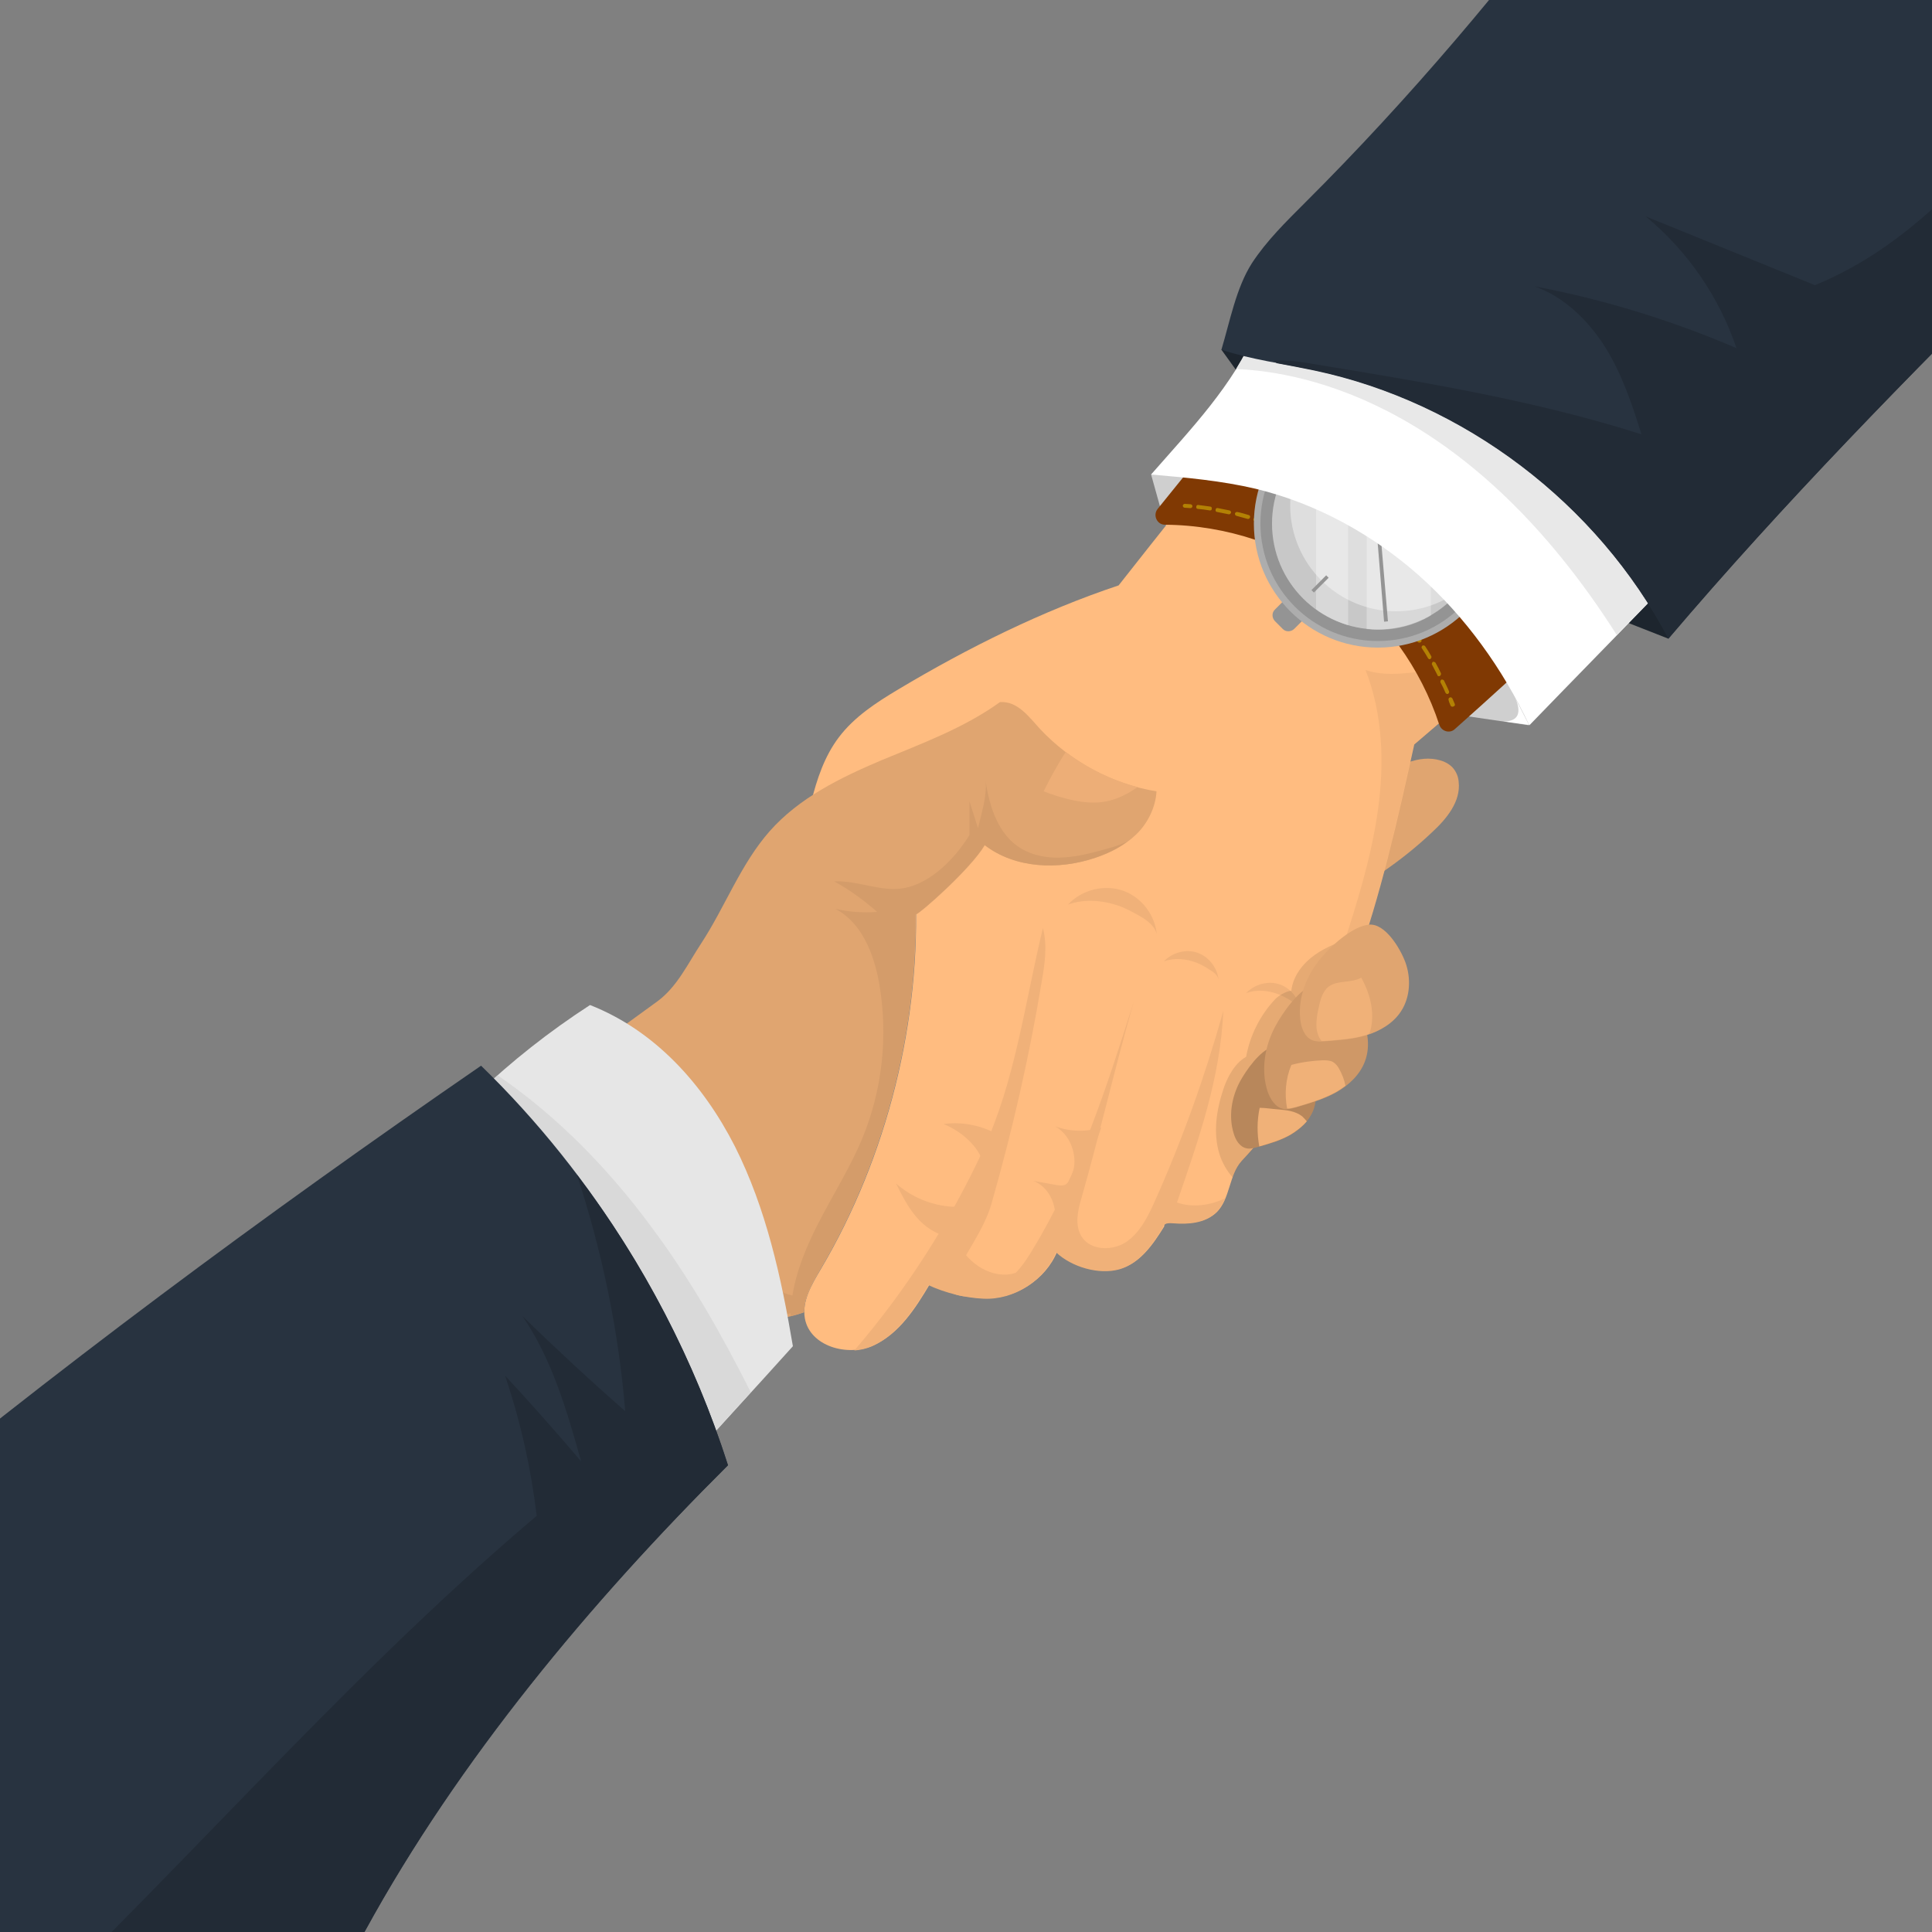 <?xml version="1.0" encoding="utf-8"?>
<!-- Generator: Adobe Illustrator 19.0.0, SVG Export Plug-In . SVG Version: 6.00 Build 0)  -->
<svg version="1.1" xmlns="http://www.w3.org/2000/svg" xmlns:xlink="http://www.w3.org/1999/xlink" x="0px" y="0px"
	 viewBox="0 0 500 500" style="enable-background:new 0 0 500 500;" xml:space="preserve">
<rect x="0" y="0" width="500" height="500" fill="#808080" stroke="none"/>
<style type="text/css">
	.st0{display:none;}
	.st1{display:inline;fill:#0095C2;}
	.st2{display:none;clip-path:url(#SVGID_2_);}
	.st3{display:inline;fill:#00A6D9;}
	.st4{display:none;opacity:0.1;clip-path:url(#SVGID_2_);fill:#1C1B19;}
	.st5{clip-path:url(#SVGID_2_);}
	.st6{fill:#1D252E;}
	.st7{fill:#CFCFCF;}
	.st8{fill:#E0A570;}
	.st9{fill:#FFBC80;}
	.st10{opacity:5.000000e-002;}
	.st11{fill:#F0B179;}
	.st12{opacity:0.1;}
	.st13{fill:#B8875B;}
	.st14{fill:#F0B178;}
	.st15{fill:#CF9867;}
	.st16{fill:#EDAE77;}
	.st17{fill:#D49C6A;}
	.st18{fill:#E6E6E6;}
	.st19{fill:#D9D9D9;}
	.st20{fill:#283340;}
	.st21{fill:#222B36;}
	.st22{fill:#803903;}
	.st23{fill:#B38104;}
	.st24{fill:#949494;}
	.st25{fill:#ADADAD;}
	.st26{fill:#DEDEDE;}
	.st27{opacity:0.3;}
	.st28{fill:#FFFFFF;}
	.st29{fill:#E8E8E8;}
	.st30{display:inline;}
</style>
<g id="BACKGROUND" class="st0">
	<rect y="0" class="st1" width="500" height="500"/>
</g>
<g id="OBJECTS">
	<g>
		<defs>
			<rect id="SVGID_1_" y="0" width="500" height="500"/>
		</defs>
		<clipPath id="SVGID_2_">
			<use xlink:href="#SVGID_1_"  style="overflow:visible;"/>
		</clipPath>
		<g class="st2">
			<polygon class="st3" points="163.8,-104.3 228.8,153.6 211.7,-104.3 			"/>
			<polygon class="st3" points="238.2,-161 232.2,105 284.3,-148.2 			"/>
			<polygon class="st3" points="-1.8,-13.8 183.4,177.1 39.7,-37.7 			"/>
			<polygon class="st3" points="34.3,-100 162.1,133.3 80.6,-112 			"/>
			<polygon class="st3" points="-99.9,147.5 155.9,220.2 -76,106 			"/>
			<polygon class="st3" points="-111.8,54.8 115.5,192.9 -77.7,21.1 			"/>
			<polygon class="st3" points="-104.3,336.2 153.6,271.2 -104.3,288.3 			"/>
			<polygon class="st3" points="-161,261.8 105,267.8 -148.2,215.7 			"/>
			<polygon class="st3" points="-13.8,501.8 177.1,316.6 -37.7,460.3 			"/>
			<polygon class="st3" points="-100,465.7 133.3,337.9 -112,419.4 			"/>
			<polygon class="st3" points="147.5,599.9 220.2,344.1 106,576 			"/>
			<polygon class="st3" points="54.8,611.8 192.9,384.5 21.1,577.7 			"/>
			<polygon class="st3" points="336.2,604.3 271.2,346.4 288.3,604.3 			"/>
			<polygon class="st3" points="261.8,661 267.8,395 215.7,648.2 			"/>
			<polygon class="st3" points="501.8,513.8 316.6,322.9 460.3,537.7 			"/>
			<polygon class="st3" points="465.7,600 337.9,366.7 419.4,612 			"/>
			<polygon class="st3" points="599.9,352.5 344.1,279.8 576,394 			"/>
			<polygon class="st3" points="611.8,445.2 384.5,307.1 577.7,478.9 			"/>
			<polygon class="st3" points="604.3,163.8 346.4,228.8 604.3,211.7 			"/>
			<polygon class="st3" points="661,238.2 395,232.2 648.2,284.3 			"/>
			<polygon class="st3" points="513.8,-1.8 322.9,183.4 537.7,39.7 			"/>
			<polygon class="st3" points="600,34.3 366.7,162.1 612,80.6 			"/>
			<polygon class="st3" points="352.5,-99.9 279.8,155.9 394,-76 			"/>
			<polygon class="st3" points="445.2,-111.8 307.1,115.5 478.9,-77.7 			"/>
		</g>
		<path class="st4" d="M546.1,40c-2.5-2.9-5-6-7.4-8.9c-5.4-6.6-10.9-13-17.7-18.2c-0.3-0.3-0.7-0.5-1-0.8l0,0
			c-6-4.5-12.4-8.7-19.7-10.6c-9.2-2.5-18.9-1.2-28.3,0.1c-12.5,1.7-25.2,3.5-36.5,9.3C427.1,15,424.5,21,418.3,28
			c-27.4,30.9-54.2,62.4-80.4,94.3c-0.8,0-1.6,0.1-2.4,0.2l-1,0.1l-0.7,0.8c-6.1,7.5-12.5,15.4-19.6,24.2v0
			c-0.9,1.2-0.6,2.7,0.4,3.5c-7.7,9.6-15.4,19.2-23,28.9c-19.8,6.6-39.1,16.2-57,26.9c-5.7,3.4-11.4,7.1-15.4,12.4
			c-3.3,4.4-5.2,9.5-6.7,14.9c-4.1,2.7-7.9,5.7-11.2,9.4c-7.5,8.5-11.5,19.5-17.7,29c-3.5,5.3-6.2,11.2-11.3,15
			c-2.7,1.9-5.3,3.9-8,5.8c-3-1.9-6.2-3.5-9.5-4.8c-8.7,5.7-17,12.1-24.8,19c-1.1-1.1-2.3-2.3-3.4-3.4
			C70.3,343.2,16.1,383.3-36.7,427c-2.3,1.9-5,4.8-4.8,7.8c1.1,23.6,3.5,47.2,9.4,70.1c1.1,4.3,2.4,8.6,3.8,12.8
			c2.8,10.6,6.6,21,11.7,30.8c3.3,6.5,7.3,12.8,12.7,17.6c0.4,0.3,0.8,0.7,1.2,1c0.3,0.4,0.6,0.8,1,1.2c3.1,3.9,6.7,7.8,11.3,9.7
			c1.5,0.6,3,1,4.6,1.2c2.6,0.4,5.3,0.4,7.9,0.3c23.2-0.8,45.2-9.2,59.8-27.3c3.7-4.6,6.9-9.7,9.8-14.9c1.8-3.1,3.5-6.3,5.2-9.4
			c9.1-16.5,19.5-32.6,30.9-48.1c1.9-2.6,3.8-5.1,5.8-7.7c3.9-5.1,7.9-10.1,12-15.1c5.1-6.2,10.3-12.3,15.6-18.3
			c1.1-1.2,2.1-2.4,3.2-3.6c3.2-3.6,6.5-7.1,9.7-10.6c2.2-2.3,4.4-4.6,6.6-6.9c3.3-3.4,6.6-6.8,10-10.1c0,0,0,0,0,0
			c-0.5-1.5-1-3-1.5-4.5c-0.1-0.4-0.3-0.8-0.4-1.3c-0.4-1.1-0.7-2.1-1.1-3.2c3-3.3,6-6.6,9-9.9c0,0,0,0,0,0l0,0
			c3.6-3.9,7.2-7.9,10.8-11.9c-0.4-2.5-0.9-5-1.3-7.6c0.3-0.1,0.6-0.1,0.9-0.2l0,0c0,0,0,0,0,0c0.6-0.1,1.1-0.3,1.7-0.4
			c0.6-0.2,1.1-0.3,1.7-0.6l0,0c0,0.5,0.1,1.1,0.1,1.6c1,5.6,7.2,8.6,13.1,8.1h0c0,0,0,0,0,0c0.4,0,0.7-0.1,1.1-0.1
			c0.1,0,0.1,0,0.2,0c0.3-0.1,0.6-0.1,1-0.2c0.2,0,0.3-0.1,0.5-0.1c0.2-0.1,0.5-0.1,0.7-0.2c0.4-0.1,0.8-0.3,1.2-0.4
			c2.1-0.9,3.9-2.2,5.6-3.7c1-0.9,1.9-1.9,2.8-2.9c2.4-2.8,4.4-6,6.2-9.1c1.6,0.7,3.3,1.4,5.1,1.9c0.2,0.1,0.4,0.1,0.7,0.2
			c0.1,0.1,0.2,0.1,0.4,0.2c1.2,0.5,2.5,0.7,3.8,0.7c1.4,0.2,2.8,0.4,4.1,0.5c0,0,0.1,0,0.1,0c0.5,0,1,0,1.5,0c3.9-0.1,7.8-1.6,11-4
			c0.8-0.6,1.5-1.2,2.2-1.9c0.7-0.7,1.3-1.5,1.9-2.2c0.9-1.2,1.6-2.5,2.2-3.9c4,3.8,11.1,5.9,16.4,4.4c5.2-1.5,8.5-6.3,11.3-10.9
			c-0.1-1.1,1.7-1.1,2.7-1c2.4,0.2,5,0.2,7.2-0.5c1.4-0.4,2.6-1.1,3.6-2.1c0,0,0,0,0,0c0.2-0.2,0.5-0.5,0.7-0.8
			c0.1-0.1,0.1-0.2,0.2-0.2c0.1-0.2,0.3-0.4,0.4-0.6c0.1-0.1,0.1-0.2,0.2-0.3c0.1-0.2,0.3-0.5,0.4-0.7c0-0.1,0.1-0.1,0.1-0.2
			c0.1-0.3,0.3-0.6,0.4-0.9c0,0,0,0,0,0h0c0.7-1.7,1.2-3.6,1.8-5.3c0.3-0.7,0.6-1.4,0.9-2.1c0-0.1,0.1-0.2,0.1-0.2
			c0.1-0.2,0.3-0.5,0.4-0.7c0.1-0.1,0.1-0.2,0.2-0.3c0.2-0.3,0.4-0.6,0.7-0.9c0.9-1,1.8-2,2.7-3c0.1-0.1,0.3-0.3,0.4-0.4
			c0.3-0.1,0.7-0.2,1-0.3c0.1,0,0.3-0.1,0.4-0.1v0c0,0,0,0,0,0c0.6-0.2,1.3-0.4,1.9-0.6c0.1,0,0.1,0,0.2-0.1
			c0.6-0.2,1.2-0.4,1.9-0.6c0.1,0,0.1,0,0.2-0.1c0.6-0.2,1.2-0.5,1.8-0.7c0,0,0.1,0,0.1-0.1c0.6-0.3,1.2-0.6,1.8-0.9
			c0.4-0.2,0.7-0.4,1.1-0.7c0.1-0.1,0.2-0.2,0.3-0.2c0.3-0.2,0.5-0.4,0.7-0.5c0.1-0.1,0.2-0.2,0.3-0.3c0.2-0.2,0.5-0.4,0.7-0.6
			c0.1-0.1,0.2-0.2,0.3-0.3c1.1-1.1,2-2.4,2.6-3.8c0.3-0.8,0.5-1.5,0.6-2.3c1.8-0.6,3.6-1.4,5.3-2.3c3.2-1.8,6.1-4.5,7.4-7.9
			c0.9-2.2,1-4.6,0.6-6.9c3.5-1.1,6.8-3.1,8.8-6.1c2.4-3.7,2.6-8.6,1.1-12.7c-1.3-3.4-5.2-10-9.4-9.6c0.1-0.3,0.2-0.7,0.3-1
			c0.1-0.3,0.2-0.7,0.3-1c0.3-1,0.6-2,0.9-3c0.1-0.3,0.2-0.6,0.3-0.9c0.3-1.1,0.6-2.2,0.9-3.3c0.1-0.2,0.1-0.4,0.2-0.5
			c0.4-1.4,0.8-2.8,1.1-4.2c4.4-3,8.5-6.4,12.4-10c3.7-3.5,7.5-8,6.8-13.1c-0.2-1.4-0.7-2.7-1.6-3.7c-0.8-0.9-1.9-1.4-3.1-1.8
			c-2.6-0.8-5.3-0.5-7.8,0.3c0-0.2,0.1-0.3,0.1-0.5c0.3-1.3,0.6-2.5,0.8-3.8c6.6-5.6,13.1-11.3,19.6-17c0.9,1,2.4,1.2,3.5,0.2l0,0
			c9.1-8.1,18.3-16.5,27.2-24.8l0,0c0.8-0.8,1-1.9,0.5-2.9c-0.1-0.2-0.2-0.5-0.4-0.7c18.2-17.2,36.1-35,53.5-53.1
			c14.8-15.4,29.2-31.1,43.2-47c3.5-4,7-8,10.4-11.9C532.6,56,539.4,48,546.1,40L546.1,40L546.1,40z M239.1,271.2
			c-0.1,1.8-0.1,3.7-0.2,5.5C239,274.9,239,273.1,239.1,271.2z M238.8,277.3c-0.1,1.8-0.3,3.6-0.4,5.4
			C238.6,280.9,238.7,279.1,238.8,277.3z M238.3,283.4c-0.2,1.8-0.4,3.5-0.6,5.3C237.9,287,238.1,285.2,238.3,283.4z M237.6,289.5
			c-0.2,1.8-0.5,3.5-0.8,5.3C237.1,293,237.4,291.3,237.6,289.5z M236.7,295.5c-0.3,1.8-0.6,3.5-1,5.3
			C236.1,299,236.4,297.3,236.7,295.5z M239.1,265.2L239.1,265.2c0,1.9,0,3.9-0.1,5.8C239.1,269,239.2,267.1,239.1,265.2z
			 M211.1,363.7C211.1,363.8,211,363.8,211.1,363.7C211,363.8,211.1,363.8,211.1,363.7z M231.3,318.7c-0.5,1.8-1.1,3.5-1.7,5.3
			C230.2,322.2,230.7,320.5,231.3,318.7z M229.4,324.6c-0.6,1.7-1.2,3.4-1.8,5C228.2,328,228.8,326.3,229.4,324.6z M227.3,330.4
			c-0.6,1.6-1.3,3.3-1.9,4.9C226,333.6,226.7,332,227.3,330.4z M234.4,307.2c-0.9,3.7-1.9,7.5-3,11.1
			C232.5,314.7,233.5,311,234.4,307.2z M235.6,301.4c-0.4,1.8-0.7,3.6-1.2,5.4C234.9,305,235.3,303.2,235.6,301.4z M210.4,366.6
			c0,0,0,0.1,0,0.1C210.3,366.7,210.4,366.7,210.4,366.6z M210.6,365.1c0,0.1,0,0.1,0,0.2C210.6,365.2,210.6,365.2,210.6,365.1z
			 M212.2,361.1c0,0,0-0.1,0.1-0.1C212.3,361,212.2,361.1,212.2,361.1z M212.9,359.7c0-0.1,0.1-0.1,0.1-0.2
			C213,359.6,213,359.7,212.9,359.7z M213.7,358.4c0-0.1,0.1-0.1,0.1-0.2C213.8,358.2,213.7,358.3,213.7,358.4z M217.3,352.1
			c-0.9,1.7-1.8,3.3-2.8,4.9C215.4,355.4,216.4,353.8,217.3,352.1z M225,336c-0.7,1.6-1.4,3.2-2.1,4.8
			C223.6,339.2,224.3,337.6,225,336z M222.6,341.6c-0.7,1.6-1.5,3.2-2.3,4.8C221.1,344.8,221.8,343.2,222.6,341.6z M220,346.9
			c-0.8,1.6-1.6,3.2-2.5,4.8C218.3,350.2,219.2,348.6,220,346.9z"/>
		<g class="st5">
			<polygon class="st6" points="325.4,80.8 316.1,90.5 325.4,103.4 363.7,120.9 392.3,149.8 431.8,165.3 435.9,116.7 430.5,100 
				391.1,77.3 			"/>
			<polygon class="st7" points="297.9,122.8 301.5,135.7 365,183.2 395.7,187.7 392.3,149.8 372.9,128.2 340.6,113.3 			"/>
			<path class="st8" d="M356.3,201.5c5-3.1,10.8-6.4,16.5-4.7c1.1,0.3,2.2,0.9,3.1,1.8c0.9,1,1.5,2.3,1.6,3.7
				c0.6,5.1-3.1,9.6-6.9,13.1c-4,3.8-8.3,7.2-12.8,10.3c-3,2-7,0-7.2-3.6c-0.2-4.4-0.1-9.6,0.5-12.5
				C351.7,206.7,353.7,203.1,356.3,201.5z"/>
			<path class="st9" d="M416.1-0.4c-43.7,49.4-85.9,100.1-126.6,151.9c-19.8,6.6-39.1,16.2-57,26.9c-5.7,3.4-11.4,7.1-15.4,12.4
				c-7.5,9.9-7.7,23.4-12,35.1c4.5-1.8,9.5,0.1,14.3,0.9c5.4,0.9,10.8,1.8,16.3,2.7c0-0.2,1.2,0.9,1.2,0.7
				c1.6,33.8-7.3,69.2-24.5,98.3c-2.3,3.9-4.9,8.2-4.1,12.7c1.3,7.2,11,10,17.7,7c6.7-3,10.9-9.6,14.6-15.8c4.3,2,9.5,3.3,14.2,3.5
				c7.9,0.4,15.8-4.7,18.8-12c4,3.8,11.1,5.9,16.4,4.4c5.2-1.5,8.5-6.4,11.3-10.9c-0.1-1.1,1.7-1.1,2.7-1c3.8,0.3,8.1,0,10.9-2.7
				c3.5-3.5,3.1-9.6,6.5-13.3c27-28.7,36.1-69.2,44.6-107.7c63.7-54.2,124.5-117,178-181.4c-8.1-9.4-15.3-19.6-25.1-27.2
				c-6.3-4.8-13-9.3-20.7-11.4c-9.2-2.5-18.9-1.2-28.3,0.1c-12.5,1.7-25.2,3.5-36.5,9.3C424.9-13.5,422.3-7.5,416.1-0.4z"/>
			<path class="st10" d="M543.8,11.5c-8.1-9.4-15.3-19.6-25.1-27.2c-0.3-0.3-0.7-0.5-1-0.8c-45.2,57.7-91.2,114.8-137.9,171.3
				c-4.6,5.6-11.2,11.8-18.1,9.7c1.8,3.1,3.5,6.3,5.3,9.4c-4.8,0.5-9.1,1-13.6-0.5c4.5,11.5,4.9,24.2,3.2,36.3
				c-1.7,12.2-5.4,24-9.2,35.7l-0.7,11.5c0.4,0.3,0.7,0.5,1.1,0.7c8.3-20.5,13.3-42.9,18.1-64.7C429.6,138.6,490.4,75.8,543.8,11.5z
				"/>
			<path class="st11" d="M336.7,262.1c-0.2-3.2-2.4-6.2-5.4-7.3c-3-1.1-6.6-0.1-8.8,2.2c2.8-1,5.8-0.7,8.6,0.4
				c1.2,0.5,2.3,1.1,3.3,1.8C335.4,259.9,336.7,260.9,336.7,262.1z"/>
			<path class="st12" d="M353.4,241.9c-1,0.1-1.9,0.2-2.7,0.5c-3.6,1.2-7.3,2.5-10.4,4.7c-3.1,2.2-5.7,5.5-6.1,9.3
				c-1.3,0.1-3.2,1.2-4.1,2.1c-3.9,4.1-6.6,9.4-7.6,15c-2.9,1.6-4.9,5.3-5.9,8.4c-1.8,5.4-2.7,11.3-1,16.8c0.7,2.2,1.9,4.3,3.4,6
				c0.6-1.5,1.3-3,2.4-4.2C336.9,284,346.5,263.6,353.4,241.9z"/>
			<path class="st13" d="M338.6,276.9c1.9,3,2.6,7,1.3,10.4c-1.1,2.8-3.4,5-6.1,6.5c-2.6,1.5-5.6,2.3-8.5,3.1
				c-0.9,0.2-1.8,0.5-2.6,0.3c-1.8-0.3-2.9-2.1-3.4-3.8c-1.4-4.4-0.6-9.4,1.6-13.5c1.6-2.9,5.1-8,8.5-9
				C332.7,269.8,336.9,274.4,338.6,276.9z"/>
			<path class="st14" d="M338.2,290.2c-0.4-0.5-0.8-0.9-1.2-1.3c-1.8-1.4-4.1-1.6-6.3-1.8c-1.5-0.1-3.2-0.4-4.7-0.4
				c-0.7,3.3-0.7,6.7-0.1,10c2.8-0.8,5.5-1.6,8-3C335.4,292.8,337,291.6,338.2,290.2z"/>
			<path class="st15" d="M351.6,262.1c2.4,3.7,3.2,8.6,1.6,12.7c-1.3,3.4-4.2,6.1-7.4,7.9c-3.2,1.8-6.8,2.8-10.4,3.9
				c-1.1,0.3-2.2,0.6-3.2,0.4c-2.2-0.4-3.5-2.6-4.2-4.7c-1.7-5.4-0.7-11.5,2-16.6c1.9-3.6,6.2-9.8,10.4-11.1
				C344.4,253.3,349.6,258.9,351.6,262.1z"/>
			<path class="st8" d="M363.7,249c1.5,4.1,1.3,9-1.1,12.7c-2,3.1-5.4,5.1-8.9,6.2c-3.5,1.1-7.3,1.3-10.9,1.6
				c-1.1,0.1-2.2,0.1-3.2-0.3c-2-0.8-2.9-3.3-3.1-5.5c-0.6-5.7,1.7-11.4,5.4-15.8c2.6-3.1,8.1-8.2,12.4-8.6
				C358.5,238.9,362.4,245.5,363.7,249z"/>
			<path class="st11" d="M317.1,310.1c-4,1.9-8.5,2.5-12.5,1.1c5.7-16.6,11.2-32.1,12-49.6c-4.7,16.8-10.6,33.3-17.7,49.2
				c-1.8,4-3.8,8.1-7.4,10.6c-3.6,2.4-9.3,2.3-11.6-1.4c-1.8-2.9-1-6.7,0-10c4.8-16.8,8.7-34,13.5-50.7c-7,22-14.1,44.3-26.1,64
				c-2.2,3.7-4.8,7.4-8.7,9.4c-3.9,1.9-9.4,1.3-11.5-2.5c3-6.2,7.6-12.1,9.5-18.7c5.4-18.9,9.8-38.1,13-57.5
				c0.8-4.6,1.5-9.3,0.3-13.8c-4.7,19.4-7.1,39.4-15.5,57.5c-8.7,18.7-19.9,36.2-33.3,51.8c1.6-0.1,3.2-0.5,4.6-1.1
				c6.7-3,10.9-9.6,14.6-15.8c4.3,2,9.5,3.3,14.2,3.5c7.9,0.4,15.8-4.7,18.8-12c4,3.8,11.1,5.9,16.4,4.4c5.2-1.5,8.5-6.3,11.3-10.9
				c-0.1-1.1,1.7-1.1,2.7-1c3.8,0.3,8.1,0,10.9-2.7C315.8,312.8,316.5,311.5,317.1,310.1z"/>
			<path class="st8" d="M269.2,188.7c-3-3.3-5.9-7.3-10.4-7c-9.3,6.7-20.2,10.7-30.8,15.1c-10.6,4.5-21.2,9.7-28.8,18.3
				c-7.5,8.5-11.5,19.5-17.7,29c-3.5,5.3-6.2,11.2-11.3,15C111.2,302.2,50.4,342.7-12,380.6l-8.8,8.1c-9.8,10.9-13.2,26.1-14.5,40.7
				c-2.8,31,2.1,62.9,16.4,90.6c3.3,6.5,7.3,12.8,12.7,17.6c5.5,4.8,12.7,8,20,7.3c10.2-1,26.9-8.7,34.3-15.8
				c13.3-12.8,21.5-29.8,31.2-45.5c10-16.3,21.9-31.3,33.7-46.3c11-13.9,21.9-27.9,32.9-41.8c7.7-9.8,15.5-19.7,23.5-29.2
				c7.2-8.6,15-17.2,23.7-24.4c5-0.2,10.3-0.5,15-2.3c0-3.9,2.2-7.6,4.2-11.1c16.1-27.3,24.9-60,24.7-91.8
				c1.3-0.4,14.3-11.9,17.9-18c7.9,6.1,19.1,6.5,28.6,3.3c3.9-1.3,7.6-3.2,10.6-6.1c2.9-2.8,5-7,5.2-11.1
				C287.7,202.9,277.1,197.1,269.2,188.7z"/>
			<path class="st11" d="M299.4,242.2c-0.3-5.2-3.9-10-8.8-11.7c-4.9-1.7-10.7-0.2-14.2,3.6c4.5-1.6,9.4-1.1,13.9,0.6
				c1.9,0.8,3.7,1.8,5.4,2.8C297.4,238.6,299.3,240.2,299.4,242.2z"/>
			<path class="st11" d="M315.4,253.9c-0.2-3.2-2.4-6.2-5.4-7.3c-3-1.1-6.6-0.1-8.8,2.2c2.8-1,5.8-0.7,8.6,0.4
				c1.2,0.5,2.3,1.1,3.3,1.8C314.2,251.6,315.4,252.6,315.4,253.9z"/>
			<path class="st16" d="M270.1,204.8c3.9,1.5,9,3,13.1,2.9c4.1,0,7.8-1.6,11.2-4c-6.7-1.8-13-4.9-18.6-9.1
				C273.7,197.9,271.8,201.3,270.1,204.8z"/>
			<path class="st11" d="M245.5,320c-3.3-0.5-6.3-2.6-8.4-5.1c-2.2-2.6-3.7-5.6-5.2-8.6c4,3.5,9.2,5.7,14.6,6c0.5,0,1.1,0,1.6-0.2
				c0.5-0.2,0.8-0.7,1.1-1.1c0.8-1.1,1.6-2.3,2.4-3.4c1.5-2.1,3-4.4,2.6-6.9c-0.2-1.4-1-2.6-1.8-3.7c-2.1-2.7-5-4.8-8.2-6.1
				c4.9-0.7,10.1,0.4,14.3,2.9c0.6,3.9-1.3,8.9-2.7,12.6c-1.2,3.1-2.4,6.3-4.3,9.1C249.7,318.3,248.9,320.5,245.5,320z"/>
			<path class="st11" d="M248.6,322.8c2.9,5.1,9.4,8.6,14.8,6.4c2.3-0.9,4.1-2.7,5.7-4.6c2.3-2.9,4-6.5,4-10.2
				c-0.1-3.7-2.2-7.5-5.7-8.8c2,0.4,4.1,0.7,6.1,1.1c0.7,0.1,1.5,0.2,2.2-0.1c0.5-0.3,0.8-0.7,1.1-1.2c2.7-4.6,0.9-11.3-3.7-13.9
				c3.8,1.4,8,1.5,11.9,0.3c-3.1,9.1-7.1,17.7-10.2,26.8c-1.1,3.3-2.3,6.6-4.4,9.3c-4.2,5.3-11.3,7.2-18,7.6
				c-1.9,0.1-3.8,0.1-5.6-0.7c-2.5-1.1-4-4-3.6-6.7C243.4,325.4,245.9,323.2,248.6,322.8z"/>
			<path class="st14" d="M355.1,262c-0.2-3.2-1.3-6.2-2.8-9c-2.6,1.5-6.1,0.6-8.4,2.3c-1.6,1.2-2.2,3.4-2.6,5.4
				c-0.4,1.7-0.7,3.4-0.6,5.1c0.1,1.3,0.5,2.6,1.3,3.6c0.3,0,0.5,0,0.8,0c3.7-0.3,7.4-0.5,10.9-1.6c0.2-0.1,0.5-0.2,0.7-0.3
				C355,265.8,355.2,263.9,355.1,262z"/>
			<path class="st14" d="M335.4,286.5c3.5-1,7.1-2.1,10.4-3.9c0.8-0.5,1.6-1,2.4-1.6c-0.3-1.6-0.9-3.1-1.7-4.5
				c-0.4-0.7-0.9-1.3-1.6-1.7c-0.8-0.4-1.7-0.4-2.6-0.4c-2.6,0.1-5.6,0.5-8.1,1.2c-1.5,3.6-1.8,7.5-1.1,11.3
				C333.9,286.9,334.6,286.7,335.4,286.5z"/>
			<path class="st17" d="M286.7,219.6c-3.7,1-7.5,2.1-11.4,2.3c-3.9,0.3-7.9-0.4-11.2-2.4c-5.7-3.5-8-10.6-9-17.2
				c0.3,3.9-1.1,8.2-2,12c-0.7-2.3-1.5-4.6-2.2-6.9c0,2.9,0,5.8,0,8.7c-3.7,6-9.8,12.3-16.7,13.7c-6,1.2-12.1-2-18.3-1.7
				c4,2.2,7.7,4.9,11.1,7.9c-3.6,0.3-7.3,0-10.8-0.8c6.8,3.6,9.9,11.5,11.3,19.1c2.4,13.6,0.9,27.9-4.5,40.7
				c-3.8,9-9.4,17.2-13.4,26.1c-2.8,6.1-4.9,12.8-5,19.5c1.1-0.3,2.3-0.6,3.4-1c0-3.9,2.2-7.6,4.2-11.1c16.1-27.3,24.9-60,24.7-91.8
				c1.3-0.4,14.3-11.9,17.9-18c7.9,6.1,19.1,6.5,28.6,3.3c2.9-1,5.8-2.3,8.3-4.2C290.1,218.6,288.4,219.1,286.7,219.6z"/>
			<path class="st17" d="M208.6,335.3c-3.3,0.7-6.8-0.9-9.6-2.9c-5.9-4.2-10.2-10.6-11.9-17.6c-1.8,13-5.1,26-12.8,36.6
				c-2.6,3.5-5.7,6.6-8.8,9.6c-23.7,22.3-52,40.2-70.9,66.7c-18.8,26.4-40.7,47.5-64.1,69.9c-13,12.5-27.8,24.9-44.9,29.3
				c2.4,3.6,5,7,8.3,9.9c5.5,4.8,12.7,8,20,7.3c10.2-1,26.9-8.7,34.3-15.8c13.3-12.8,21.5-29.8,31.2-45.5
				c10-16.3,21.9-31.3,33.7-46.3c11-13.9,21.9-27.9,32.9-41.8c7.7-9.8,15.5-19.7,23.5-29.2c7.2-8.6,15-17.2,23.7-24.4
				c5-0.2,10.3-0.5,15-2.3C208,337.7,208.2,336.5,208.6,335.3z"/>
			<path class="st18" d="M123.3,283.3c9-8.6,18.9-16.4,29.4-23.2c16.8,6.6,29.3,20.5,37.5,36.6c8.1,16.1,12,33.9,15,51.7
				c-9.8,10.9-19.6,21.5-29.4,32.4c-9.3-9.5-18.4-20.7-26.6-31.2c-5.3-6.8-10.5-13.8-14.2-21.6C127.6,312.8,124.7,300.2,123.3,283.3
				z"/>
			<path class="st19" d="M149.1,349.6c8.2,10.4,17.3,21.7,26.6,31.2c6.2-6.9,12.4-13.7,18.6-20.5c-7.4-14.7-15.5-29-25.3-42.2
				c-11.2-15.3-24.7-29.2-40.2-39.8c-1.9,1.7-3.7,3.3-5.5,5.1c1.5,16.8,4.3,29.5,11.7,44.7C138.6,335.8,143.8,342.8,149.1,349.6z"/>
			<path class="st20" d="M79.6,523.9c6-7.4,10.4-16,15-24.4c24.2-44.1,58.2-84.8,93.8-120.3c-12.5-39-34.6-74.9-63.9-103.4
				C68,314.7,13.9,354.8-38.9,398.5c-2.3,1.9-5,4.8-4.8,7.8c1.1,23.6,3.5,47.2,9.4,70.1c5.9,22.8,15.6,45,30.3,63.4
				c3.1,3.9,6.7,7.8,11.3,9.7c3.9,1.6,8.3,1.7,12.5,1.6C43,550.3,65,542,79.6,523.9z"/>
			<path class="st21" d="M188.4,379.2c-8.6-27-21.9-52.6-39.1-75.2c6.5,19.8,10.8,40.4,12.5,61.2c-8.7-7.6-18.3-16.5-26.6-24.6
				c7.7,11.2,11.5,24.5,15.2,37.6c-6.4-7.5-13-15-19.7-22.2c4,11.8,6.7,23.9,8.2,36.3c-52.3,44.2-96.2,96.9-146.5,143
				c1.1,1.6,2.3,3.1,3.5,4.6c3.1,3.9,6.7,7.8,11.3,9.7c3.9,1.6,8.3,1.7,12.5,1.6C43,550.3,65,542,79.6,523.9c6-7.4,10.4-16,15-24.4
				C118.7,455.4,152.7,414.7,188.4,379.2z"/>
			<g>
				<path class="st22" d="M404.2,160.8c-4-8.2-8.8-15.9-13.5-21.7c-5.8-7.2-11-12.6-16.3-16.8c-14.8-11.8-34.3-17.5-53.5-15.7
					l-1,0.1l-0.7,0.8c-6.1,7.5-12.5,15.4-19.6,24.2l0,0c-1.3,1.6-0.2,4.1,1.9,4.1l0,0c15.9,0.1,31.7,5.4,44.4,14.8
					c12.3,9.2,21.8,22.3,26.6,37l0,0c0.6,1.7,2.7,2.3,4,1.1l0,0c9.1-8.1,18.3-16.5,27.2-24.8v0C404.5,163,404.7,161.8,404.2,160.8
					L404.2,160.8z"/>
				<g>
					<g>
						<g>
							<path class="st23" d="M398.9,161.9c-0.2,0-0.4-0.1-0.4-0.3c-0.2-0.4-0.5-0.9-0.7-1.3c-0.1-0.2,0-0.5,0.2-0.7
								c0.2-0.1,0.5,0,0.7,0.2c0.2,0.4,0.5,0.9,0.7,1.3c0.1,0.2,0,0.5-0.2,0.7C399,161.9,399,161.9,398.9,161.9z"/>
						</g>
						<g>
							<path class="st23" d="M397.2,158.7c-0.2,0-0.3-0.1-0.4-0.3c-0.5-0.9-1-1.8-1.5-2.7c-0.1-0.2-0.1-0.5,0.2-0.7
								c0.2-0.1,0.5-0.1,0.7,0.2c0.5,0.9,1,1.8,1.5,2.7c0.1,0.2,0,0.5-0.2,0.7C397.4,158.7,397.3,158.7,397.2,158.7z M394.7,154.3
								c-0.2,0-0.3-0.1-0.4-0.2c-0.5-0.9-1.1-1.8-1.6-2.6c-0.1-0.2-0.1-0.5,0.2-0.7c0.2-0.1,0.5-0.1,0.7,0.2
								c0.5,0.9,1.1,1.7,1.6,2.6c0.1,0.2,0.1,0.5-0.2,0.7C394.9,154.3,394.8,154.3,394.7,154.3z M392,149.9c-0.2,0-0.3-0.1-0.4-0.2
								c-0.6-0.9-1.1-1.7-1.7-2.5c-0.2-0.2-0.1-0.5,0.1-0.7c0.2-0.2,0.5-0.1,0.7,0.1c0.6,0.8,1.2,1.7,1.7,2.6
								c0.2,0.2,0.1,0.5-0.1,0.7C392.2,149.9,392.1,149.9,392,149.9z M389.1,145.7c-0.2,0-0.3-0.1-0.4-0.2c-0.6-0.8-1.2-1.7-1.8-2.4
								c-0.2-0.2-0.1-0.5,0.1-0.7c0.2-0.2,0.5-0.1,0.7,0.1c0.6,0.8,1.2,1.6,1.9,2.5c0.2,0.2,0.1,0.5-0.1,0.7
								C389.3,145.7,389.2,145.7,389.1,145.7z M385.9,141.7c-0.1,0-0.3-0.1-0.4-0.2c-0.7-0.8-1.3-1.6-2-2.4
								c-0.2-0.2-0.2-0.5,0.1-0.7c0.2-0.2,0.5-0.2,0.7,0.1c0.7,0.8,1.3,1.6,2,2.4c0.2,0.2,0.1,0.5-0.1,0.7
								C386.2,141.6,386.1,141.7,385.9,141.7z M382.6,137.7c-0.1,0-0.3-0.1-0.4-0.2c-0.7-0.8-1.4-1.5-2-2.3c-0.2-0.2-0.2-0.5,0-0.7
								c0.2-0.2,0.5-0.2,0.7,0c0.7,0.7,1.4,1.5,2.1,2.3c0.2,0.2,0.2,0.5,0,0.7C382.9,137.7,382.7,137.7,382.6,137.7z M379.2,134
								c-0.1,0-0.3-0.1-0.4-0.2c-0.7-0.8-1.4-1.5-2.2-2.2c-0.2-0.2-0.2-0.5,0-0.7c0.2-0.2,0.5-0.2,0.7,0c0.7,0.7,1.4,1.4,2.2,2.2
								c0.2,0.2,0.2,0.5,0,0.7C379.4,133.9,379.3,134,379.2,134z M375.5,130.4c-0.1,0-0.2,0-0.3-0.1c-0.8-0.7-1.5-1.4-2.3-2
								c-0.2-0.2-0.2-0.5-0.1-0.7c0.2-0.2,0.5-0.2,0.7-0.1c0.8,0.7,1.5,1.3,2.3,2.1c0.2,0.2,0.2,0.5,0,0.7
								C375.8,130.3,375.7,130.4,375.5,130.4z M371.7,127c-0.1,0-0.2,0-0.3-0.1l-0.4-0.3c-0.7-0.5-1.3-1-2-1.6
								c-0.2-0.2-0.3-0.5-0.1-0.7c0.2-0.2,0.5-0.3,0.7-0.1c0.7,0.5,1.4,1,2.1,1.6l0.4,0.3c0.2,0.2,0.2,0.5,0.1,0.7
								C371.9,126.9,371.8,127,371.7,127z M367.6,123.9c-0.1,0-0.2,0-0.3-0.1c-0.8-0.6-1.7-1.1-2.6-1.7c-0.2-0.1-0.3-0.5-0.2-0.7
								c0.1-0.2,0.5-0.3,0.7-0.2c0.9,0.5,1.7,1.1,2.6,1.7c0.2,0.2,0.3,0.5,0.1,0.7C367.9,123.8,367.7,123.9,367.6,123.9z
								 M363.2,121.2c-0.1,0-0.2,0-0.3-0.1c-0.9-0.5-1.8-1-2.7-1.5c-0.2-0.1-0.3-0.4-0.2-0.7c0.1-0.2,0.4-0.3,0.7-0.2
								c0.9,0.5,1.8,1,2.7,1.5c0.2,0.1,0.3,0.4,0.2,0.7C363.6,121.1,363.4,121.2,363.2,121.2z M358.7,118.8c-0.1,0-0.1,0-0.2-0.1
								c-0.9-0.4-1.8-0.9-2.8-1.3c-0.3-0.1-0.4-0.4-0.3-0.7c0.1-0.3,0.4-0.4,0.7-0.3c0.9,0.4,1.9,0.8,2.8,1.3
								c0.2,0.1,0.4,0.4,0.2,0.7C359.1,118.7,358.9,118.8,358.7,118.8z M354,116.7c-0.1,0-0.1,0-0.2,0c-0.9-0.4-1.9-0.7-2.9-1.1
								c-0.3-0.1-0.4-0.4-0.3-0.6c0.1-0.3,0.4-0.4,0.6-0.3c1,0.3,2,0.7,2.9,1.1c0.3,0.1,0.4,0.4,0.3,0.6
								C354.4,116.6,354.2,116.7,354,116.7z M349.2,115c0,0-0.1,0-0.1,0c-1-0.3-1.9-0.6-2.9-0.9c-0.3-0.1-0.4-0.3-0.4-0.6
								c0.1-0.3,0.3-0.4,0.6-0.4c1,0.3,2,0.6,3,0.9c0.3,0.1,0.4,0.4,0.3,0.6C349.6,114.9,349.4,115,349.2,115z M344.2,113.6
								c0,0-0.1,0-0.1,0c-1-0.2-2-0.4-3-0.6c-0.3-0.1-0.4-0.3-0.4-0.6c0.1-0.3,0.3-0.4,0.6-0.4c1,0.2,2,0.4,3,0.6
								c0.3,0.1,0.4,0.3,0.4,0.6C344.7,113.5,344.5,113.6,344.2,113.6z M339.2,112.6C339.2,112.6,339.2,112.6,339.2,112.6
								c-1.1-0.2-2.1-0.3-3.1-0.4c-0.3,0-0.5-0.3-0.4-0.6c0-0.3,0.3-0.5,0.6-0.4c1,0.1,2.1,0.3,3.1,0.4c0.3,0,0.5,0.3,0.4,0.6
								C339.7,112.5,339.5,112.6,339.2,112.6z M334.1,112C334.1,112,334.1,112,334.1,112c-1.1-0.1-2.1-0.2-3.1-0.2
								c-0.3,0-0.5-0.2-0.5-0.5c0-0.3,0.2-0.5,0.5-0.5c1,0,2.1,0.1,3.1,0.2c0.3,0,0.5,0.3,0.5,0.5C334.6,111.8,334.4,112,334.1,112z
								 M325.9,111.8c-0.3,0-0.5-0.2-0.5-0.5c0-0.3,0.2-0.5,0.5-0.5c1,0,2.1,0,3.1,0c0.3,0,0.5,0.2,0.5,0.5c0,0.3-0.2,0.5-0.5,0.5
								c0,0,0,0,0,0C328,111.7,327,111.7,325.9,111.8C325.9,111.8,325.9,111.8,325.9,111.8z"/>
						</g>
						<g>
							<path class="st23" d="M322.4,112c-0.3,0-0.5-0.2-0.5-0.5c0-0.3,0.2-0.5,0.5-0.5c0.5,0,1-0.1,1.5-0.1c0.3,0,0.5,0.2,0.5,0.5
								c0,0.3-0.2,0.5-0.5,0.5C323.4,111.9,322.9,111.9,322.4,112C322.4,112,322.4,112,322.4,112z"/>
						</g>
					</g>
					<g>
						<g>
							<path class="st23" d="M308.1,131.5C308.1,131.5,308.1,131.5,308.1,131.5c-0.5,0-1-0.1-1.5-0.1c-0.3,0-0.5-0.3-0.5-0.5
								c0-0.3,0.3-0.5,0.5-0.5c0.5,0,1,0.1,1.5,0.1c0.3,0,0.5,0.3,0.5,0.5C308.6,131.3,308.3,131.5,308.1,131.5z"/>
						</g>
						<g>
							<path class="st23" d="M374.6,179.6c-0.2,0-0.4-0.1-0.5-0.3c-0.4-0.9-0.8-1.8-1.3-2.7c-0.1-0.2,0-0.5,0.2-0.7
								c0.2-0.1,0.5,0,0.7,0.2c0.4,0.9,0.9,1.8,1.3,2.8c0.1,0.3,0,0.5-0.3,0.7C374.7,179.6,374.7,179.6,374.6,179.6z M372.4,175
								c-0.2,0-0.4-0.1-0.4-0.3c-0.5-0.9-0.9-1.8-1.4-2.7c-0.1-0.2,0-0.5,0.2-0.7c0.2-0.1,0.5,0,0.7,0.2c0.5,0.9,1,1.8,1.4,2.7
								c0.1,0.2,0,0.5-0.2,0.7C372.6,175,372.5,175,372.4,175z M370,170.6c-0.2,0-0.3-0.1-0.4-0.2c-0.5-0.9-1-1.7-1.6-2.6
								c-0.2-0.2-0.1-0.5,0.1-0.7c0.2-0.1,0.5-0.1,0.7,0.1c0.6,0.9,1.1,1.7,1.6,2.6c0.1,0.2,0.1,0.5-0.2,0.7
								C370.2,170.6,370.1,170.6,370,170.6z M367.3,166.3c-0.2,0-0.3-0.1-0.4-0.2c-0.6-0.8-1.1-1.7-1.7-2.5
								c-0.2-0.2-0.1-0.5,0.1-0.7c0.2-0.2,0.5-0.1,0.7,0.1c0.6,0.8,1.2,1.7,1.8,2.5c0.2,0.2,0.1,0.5-0.1,0.7
								C367.5,166.3,367.4,166.3,367.3,166.3z M364.3,162.2c-0.1,0-0.3-0.1-0.4-0.2c-0.6-0.8-1.2-1.6-1.9-2.4
								c-0.2-0.2-0.1-0.5,0.1-0.7c0.2-0.2,0.5-0.1,0.7,0.1c0.7,0.8,1.3,1.6,1.9,2.4c0.2,0.2,0.1,0.5-0.1,0.7
								C364.5,162.2,364.4,162.2,364.3,162.2z M361.1,158.3c-0.1,0-0.3-0.1-0.4-0.2c-0.7-0.8-1.3-1.5-2-2.2c-0.2-0.2-0.2-0.5,0-0.7
								c0.2-0.2,0.5-0.2,0.7,0c0.7,0.7,1.4,1.5,2.1,2.3c0.2,0.2,0.2,0.5,0,0.7C361.3,158.3,361.2,158.3,361.1,158.3z M357.6,154.6
								c-0.1,0-0.3,0-0.4-0.1c-0.7-0.7-1.4-1.4-2.2-2.1c-0.2-0.2-0.2-0.5,0-0.7c0.2-0.2,0.5-0.2,0.7,0c0.7,0.7,1.5,1.4,2.2,2.1
								c0.2,0.2,0.2,0.5,0,0.7C357.9,154.6,357.7,154.6,357.6,154.6z M353.9,151.1c-0.1,0-0.2,0-0.3-0.1c-0.8-0.7-1.5-1.3-2.3-2
								c-0.2-0.2-0.2-0.5-0.1-0.7c0.2-0.2,0.5-0.2,0.7-0.1c0.8,0.6,1.6,1.3,2.3,2c0.2,0.2,0.2,0.5,0,0.7
								C354.2,151.1,354.1,151.1,353.9,151.1z M350,147.9c-0.1,0-0.2,0-0.3-0.1c-0.4-0.3-0.8-0.6-1.2-0.9c-0.4-0.3-0.8-0.6-1.3-0.9
								c-0.2-0.2-0.3-0.5-0.1-0.7c0.2-0.2,0.5-0.3,0.7-0.1c0.4,0.3,0.9,0.6,1.3,0.9c0.4,0.3,0.8,0.6,1.2,0.9
								c0.2,0.2,0.3,0.5,0.1,0.7C350.3,147.8,350.2,147.9,350,147.9z M345.9,144.9c-0.1,0-0.2,0-0.3-0.1c-0.8-0.6-1.7-1.1-2.5-1.6
								c-0.2-0.1-0.3-0.5-0.2-0.7c0.1-0.2,0.5-0.3,0.7-0.2c0.9,0.5,1.7,1.1,2.6,1.7c0.2,0.2,0.3,0.5,0.1,0.7
								C346.2,144.9,346.1,144.9,345.9,144.9z M341.6,142.2c-0.1,0-0.2,0-0.3-0.1c-0.9-0.5-1.7-1-2.6-1.5c-0.2-0.1-0.3-0.4-0.2-0.7
								c0.1-0.2,0.4-0.3,0.7-0.2c0.9,0.5,1.8,1,2.7,1.5c0.2,0.1,0.3,0.4,0.2,0.7C341.9,142.2,341.8,142.2,341.6,142.2z M337.2,139.8
								c-0.1,0-0.2,0-0.2-0.1c-0.9-0.5-1.8-0.9-2.7-1.3c-0.3-0.1-0.4-0.4-0.2-0.7c0.1-0.3,0.4-0.4,0.7-0.2c0.9,0.4,1.8,0.9,2.8,1.3
								c0.2,0.1,0.3,0.4,0.2,0.7C337.5,139.7,337.3,139.8,337.2,139.8z M332.6,137.7c-0.1,0-0.1,0-0.2,0c-0.9-0.4-1.9-0.8-2.8-1.1
								c-0.3-0.1-0.4-0.4-0.3-0.6c0.1-0.3,0.4-0.4,0.6-0.3c1,0.4,1.9,0.7,2.8,1.1c0.3,0.1,0.4,0.4,0.3,0.7
								C332.9,137.6,332.8,137.7,332.6,137.7z M327.8,135.9c-0.1,0-0.1,0-0.2,0c-0.9-0.3-1.9-0.7-2.9-1c-0.3-0.1-0.4-0.4-0.3-0.6
								c0.1-0.3,0.4-0.4,0.6-0.3c1,0.3,1.9,0.6,2.9,1c0.3,0.1,0.4,0.4,0.3,0.6C328.2,135.7,328,135.9,327.8,135.9z M323,134.3
								c0,0-0.1,0-0.1,0c-1-0.3-1.9-0.5-2.9-0.8c-0.3-0.1-0.4-0.3-0.4-0.6c0.1-0.3,0.3-0.4,0.6-0.4c1,0.2,2,0.5,3,0.8
								c0.3,0.1,0.4,0.4,0.3,0.6C323.4,134.2,323.2,134.3,323,134.3z M318.1,133.1c0,0-0.1,0-0.1,0c-1-0.2-2-0.4-3-0.6
								c-0.3,0-0.5-0.3-0.4-0.6c0-0.3,0.3-0.5,0.6-0.4c1,0.2,2,0.4,3,0.6c0.3,0.1,0.4,0.3,0.4,0.6
								C318.5,132.9,318.3,133.1,318.1,133.1z M313.1,132.1C313.1,132.1,313.1,132.1,313.1,132.1c-1.1-0.2-2.1-0.3-3.1-0.4
								c-0.3,0-0.5-0.3-0.4-0.6c0-0.3,0.3-0.5,0.6-0.4c1,0.1,2,0.3,3,0.4c0.3,0,0.5,0.3,0.4,0.6C313.6,132,313.4,132.1,313.1,132.1z
								"/>
						</g>
						<g>
							<path class="st23" d="M375.9,182.9c-0.2,0-0.4-0.1-0.5-0.3c-0.2-0.5-0.4-0.9-0.5-1.4c-0.1-0.3,0-0.5,0.3-0.7
								c0.3-0.1,0.5,0,0.7,0.3c0.2,0.5,0.4,0.9,0.6,1.4c0.1,0.3,0,0.5-0.3,0.6C376.1,182.9,376,182.9,375.9,182.9z"/>
						</g>
					</g>
				</g>
				<g>
					<g>
						<path class="st24" d="M330,157.7l5.8-5.8c0.9-0.9,2.3-0.9,3.1,0l1.9,1.9c0.9,0.9,0.9,2.3,0,3.1l-5.8,5.8
							c-0.9,0.9-2.3,0.9-3.1,0l-1.9-1.9C329.1,159.9,329.1,158.5,330,157.7z"/>
					</g>
					<g>
						<circle class="st25" cx="356.6" cy="135.5" r="32.1"/>
					</g>
					<g>
						<circle class="st24" cx="356.6" cy="135.5" r="30.4"/>
					</g>
					<g>
						<circle class="st26" cx="356.6" cy="135.5" r="27.4"/>
					</g>
					<g class="st12">
						<path d="M356.6,162.9c8.8,0,16.6-4.1,21.6-10.5c-4.6,3.6-10.5,5.8-16.9,5.8c-15.1,0-27.4-12.3-27.4-27.4
							c0-6.4,2.2-12.2,5.8-16.9c-6.4,5-10.5,12.8-10.5,21.6C329.2,150.6,341.5,162.9,356.6,162.9z"/>
					</g>
					<g class="st27">
						<g>
							<path class="st28" d="M356.6,108.1c-1,0-1.9,0.1-2.9,0.2v54.5c1,0.1,1.9,0.2,2.9,0.2c5,0,9.7-1.3,13.7-3.7v-47.4
								C366.3,109.5,361.6,108.1,356.6,108.1z"/>
						</g>
						<g>
							<path class="st28" d="M340.6,157.7c2.5,1.8,5.3,3.2,8.3,4.1v-52.6c-3,0.9-5.8,2.3-8.3,4.1V157.7z"/>
						</g>
					</g>
					<g>
						
							<rect x="371.7" y="148.4" transform="matrix(-0.707 0.707 -0.707 -0.707 742.201 -5.247)" class="st24" width="0.9" height="5.4"/>
					</g>
					<g>
						
							<rect x="341" y="117.8" transform="matrix(-0.707 0.707 -0.707 -0.707 668.172 -35.887)" class="st24" width="0.9" height="5.4"/>
					</g>
					<g>
						
							<rect x="338.8" y="150.6" transform="matrix(-0.707 0.707 -0.707 -0.707 689.86 16.471)" class="st24" width="5.4" height="0.9"/>
					</g>
					<g>
						
							<rect x="369.5" y="120" transform="matrix(-0.707 0.707 -0.707 -0.707 720.525 -57.579)" class="st24" width="5.4" height="0.9"/>
					</g>
					<g>
						<polygon class="st24" points="356.1,135.1 372.1,134.5 372.1,135.5 357.1,136 359.2,160.8 358.2,160.9 						"/>
					</g>
				</g>
			</g>
			<path class="st28" d="M297.9,122.8c9.1,0.8,18.2,1.6,27.1,3.7c15.7,3.8,30.2,11.8,42.3,22.5c12,10.7,21.6,24.1,28.5,38.7
				c11.8-12.2,23-23.6,34.8-35.8c-7.3-13.4-15-26.9-26.8-36.5c-3.5-2.8-7.2-5.2-11.1-7.5c-20.5-12.3-43.4-22-67.3-22.7
				C319,99.9,308.4,110.8,297.9,122.8z"/>
			<path class="st29" d="M418.4,164.3c4-4.1,8-8.2,12.1-12.4c-7.3-13.4-15-26.9-26.8-36.5c-3.5-2.8-7.2-5.2-11.1-7.5
				c-20.5-12.3-43.4-22-67.3-22.7c-1.6,3.6-3.4,7-5.4,10.3C339.1,96.3,381,105.5,418.4,164.3z"/>
			<path class="st28" d="M392,180.4c0,0,3.5,6.3-2.8,6.3l6.5,0.9L392,180.4z"/>
			<path class="st20" d="M316.1,90.5c7.8,2.6,16,3.6,24.1,5.3c38.7,8.2,73.2,34.4,91.6,69.4c30-35.2,62.1-67.9,94.9-100.5
				c9.7-9.6,19.4-19.2,29.1-28.8C541.4,12.1,519.1-5.8,493.6-17c-25.5-11.1-53.3-16-81-17.8c-22.8,30.7-47.8,60.3-74.9,87.3
				c-4.9,4.9-9.9,9.8-13.7,15.6C319.9,74.5,318.3,83.2,316.1,90.5z"/>
			<path class="st21" d="M526.7,64.8c9.7-9.6,19.4-19.2,29.1-28.8c-5-8.4-11.1-16-17.9-22.9c-1.2,1.4-2.4,2.7-3.6,4.1
				c-19.5,22-37.4,45.5-64.6,56.6c-14.6-5.9-29.2-11.9-43.8-17.8c10.8,8.9,19,20.8,23.5,34.1c-16.8-7.2-34.3-12.6-52.3-16
				c7.7,2.7,13.9,8.8,18.3,15.7c4.3,6.9,7,14.8,9.4,22.6c-27.6-8.8-56.3-13.5-84.9-18.2c-3.4-0.6-6.9-1.1-10.3-0.9
				c0.3,0.2,0.5,0.4,0.8,0.7c3.3,0.6,6.5,1.2,9.8,1.9c38.7,8.2,73.2,34.4,91.6,69.4C461.8,130,493.8,97.4,526.7,64.8z"/>
		</g>
	</g>
</g>
<g id="DESIGNED_BY_FREEPIK" class="st0">
	<g class="st30">
		<g>
			<path class="st28" d="M178.8,483.9v-0.2c-0.2,0.2-0.4,0.5-0.6,0.6c-0.2,0.2-0.4,0.3-0.7,0.4c-0.2,0.1-0.5,0.1-0.8,0.1
				c-0.4,0-0.7-0.1-1.1-0.2c-0.3-0.2-0.6-0.4-0.9-0.7c-0.2-0.3-0.4-0.7-0.5-1.1c-0.1-0.4-0.2-0.9-0.2-1.3c0-1,0.2-1.8,0.7-2.4
				c0.5-0.6,1.1-0.8,2-0.8c0.5,0,0.9,0.1,1.2,0.2c0.3,0.2,0.6,0.4,0.9,0.7v-2.4c0-0.3,0.1-0.6,0.2-0.8c0.1-0.2,0.3-0.3,0.6-0.3
				c0.2,0,0.4,0.1,0.6,0.2c0.1,0.2,0.2,0.4,0.2,0.7v7.1c0,0.3-0.1,0.5-0.2,0.7c-0.1,0.2-0.3,0.2-0.6,0.2c-0.2,0-0.4-0.1-0.5-0.2
				C178.8,484.5,178.8,484.2,178.8,483.9z M175.6,481.5c0,0.4,0.1,0.8,0.2,1.1c0.1,0.3,0.3,0.5,0.6,0.7c0.2,0.2,0.5,0.2,0.8,0.2
				c0.3,0,0.5-0.1,0.8-0.2c0.2-0.1,0.4-0.4,0.6-0.7c0.1-0.3,0.2-0.7,0.2-1.1c0-0.4-0.1-0.8-0.2-1.1c-0.1-0.3-0.3-0.5-0.6-0.7
				c-0.2-0.2-0.5-0.2-0.8-0.2c-0.3,0-0.6,0.1-0.8,0.3c-0.2,0.2-0.4,0.4-0.5,0.7C175.6,480.8,175.6,481.1,175.6,481.5z"/>
			<path class="st28" d="M185.9,482h-3.2c0,0.4,0.1,0.7,0.2,1c0.1,0.3,0.3,0.5,0.6,0.6c0.2,0.1,0.5,0.2,0.8,0.2c0.2,0,0.4,0,0.5-0.1
				c0.2,0,0.3-0.1,0.5-0.2c0.2-0.1,0.3-0.2,0.4-0.3c0.1-0.1,0.3-0.3,0.5-0.5c0.1-0.1,0.2-0.1,0.4-0.1c0.2,0,0.3,0,0.4,0.1
				c0.1,0.1,0.2,0.2,0.2,0.4c0,0.1-0.1,0.3-0.2,0.5c-0.1,0.2-0.3,0.4-0.5,0.6c-0.2,0.2-0.5,0.3-0.9,0.4c-0.3,0.1-0.8,0.2-1.2,0.2
				c-1,0-1.8-0.3-2.4-0.9c-0.6-0.6-0.9-1.4-0.9-2.4c0-0.5,0.1-0.9,0.2-1.3c0.1-0.4,0.4-0.8,0.6-1.1c0.3-0.3,0.6-0.5,1-0.7
				c0.4-0.2,0.8-0.2,1.3-0.2c0.6,0,1.2,0.1,1.6,0.4c0.5,0.3,0.8,0.6,1,1c0.2,0.4,0.3,0.9,0.3,1.3c0,0.4-0.1,0.7-0.4,0.8
				C186.7,481.9,186.3,482,185.9,482z M182.7,481h2.9c0-0.6-0.2-1-0.4-1.2c-0.3-0.3-0.6-0.4-1-0.4c-0.4,0-0.7,0.1-1,0.4
				C183,480.1,182.8,480.5,182.7,481z"/>
			<path class="st28" d="M193.3,482.7c0,0.4-0.1,0.8-0.3,1.1c-0.2,0.3-0.5,0.6-1,0.7c-0.4,0.2-0.9,0.2-1.6,0.2
				c-0.6,0-1.1-0.1-1.5-0.3c-0.4-0.2-0.7-0.4-0.9-0.7c-0.2-0.3-0.3-0.5-0.3-0.8c0-0.2,0.1-0.3,0.2-0.5c0.1-0.1,0.3-0.2,0.5-0.2
				c0.2,0,0.3,0,0.4,0.1c0.1,0.1,0.2,0.2,0.3,0.3c0.2,0.3,0.4,0.5,0.6,0.6c0.2,0.1,0.5,0.2,0.9,0.2c0.3,0,0.6-0.1,0.8-0.2
				c0.2-0.1,0.3-0.3,0.3-0.5c0-0.3-0.1-0.5-0.3-0.6c-0.2-0.1-0.6-0.3-1.1-0.4c-0.6-0.1-1-0.3-1.4-0.4c-0.4-0.2-0.6-0.4-0.8-0.6
				c-0.2-0.2-0.3-0.6-0.3-0.9c0-0.3,0.1-0.6,0.3-0.9c0.2-0.3,0.5-0.5,0.9-0.7c0.4-0.2,0.8-0.3,1.4-0.3c0.4,0,0.8,0,1.1,0.1
				c0.3,0.1,0.6,0.2,0.8,0.4c0.2,0.1,0.4,0.3,0.5,0.5c0.1,0.2,0.2,0.4,0.2,0.5c0,0.2-0.1,0.3-0.2,0.5c-0.1,0.1-0.3,0.2-0.5,0.2
				c-0.2,0-0.3,0-0.4-0.1c-0.1-0.1-0.3-0.2-0.4-0.4c-0.1-0.2-0.3-0.3-0.4-0.4c-0.2-0.1-0.4-0.1-0.7-0.1c-0.3,0-0.5,0.1-0.7,0.2
				c-0.2,0.1-0.3,0.3-0.3,0.5c0,0.2,0.1,0.3,0.2,0.4c0.1,0.1,0.3,0.2,0.6,0.3c0.2,0.1,0.6,0.2,1,0.3c0.5,0.1,0.9,0.3,1.2,0.4
				c0.3,0.2,0.6,0.4,0.7,0.6C193.2,482.2,193.3,482.4,193.3,482.7z"/>
			<path class="st28" d="M195,477.5c-0.2,0-0.4-0.1-0.6-0.2c-0.2-0.1-0.2-0.3-0.2-0.6c0-0.2,0.1-0.4,0.2-0.6s0.4-0.2,0.6-0.2
				c0.2,0,0.4,0.1,0.6,0.2c0.2,0.1,0.2,0.3,0.2,0.6c0,0.2-0.1,0.4-0.2,0.6C195.4,477.4,195.2,477.5,195,477.5z M195.8,479.2v4.7
				c0,0.3-0.1,0.6-0.2,0.7c-0.2,0.2-0.3,0.2-0.6,0.2c-0.2,0-0.4-0.1-0.6-0.3c-0.1-0.2-0.2-0.4-0.2-0.7v-4.6c0-0.3,0.1-0.6,0.2-0.7
				c0.1-0.2,0.3-0.2,0.6-0.2c0.2,0,0.4,0.1,0.6,0.2C195.7,478.7,195.8,478.9,195.8,479.2z"/>
			<path class="st28" d="M202.9,479.5v4.7c0,0.5-0.1,1-0.2,1.4c-0.1,0.4-0.3,0.7-0.6,1c-0.3,0.3-0.6,0.4-1,0.6
				c-0.4,0.1-0.9,0.2-1.5,0.2c-0.6,0-1.1-0.1-1.5-0.2c-0.4-0.2-0.8-0.4-1-0.6c-0.2-0.2-0.4-0.5-0.4-0.8c0-0.2,0.1-0.4,0.2-0.5
				c0.1-0.1,0.3-0.2,0.5-0.2c0.2,0,0.4,0.1,0.6,0.3c0.1,0.1,0.2,0.2,0.3,0.3c0.1,0.1,0.2,0.2,0.3,0.3c0.1,0.1,0.2,0.1,0.4,0.2
				c0.2,0,0.3,0.1,0.5,0.1c0.4,0,0.7-0.1,1-0.2c0.2-0.1,0.4-0.3,0.5-0.5c0.1-0.2,0.1-0.4,0.2-0.7c0-0.2,0-0.6,0-1.2
				c-0.2,0.3-0.5,0.6-0.9,0.8c-0.3,0.2-0.7,0.3-1.2,0.3c-0.5,0-1-0.1-1.4-0.4c-0.4-0.3-0.7-0.7-0.9-1.2c-0.2-0.5-0.3-1.1-0.3-1.7
				c0-0.5,0.1-0.9,0.2-1.3c0.1-0.4,0.3-0.7,0.6-1c0.2-0.3,0.5-0.5,0.8-0.6c0.3-0.1,0.7-0.2,1.1-0.2c0.5,0,0.9,0.1,1.2,0.3
				c0.3,0.2,0.6,0.5,0.9,0.8v-0.2c0-0.3,0.1-0.5,0.2-0.7c0.1-0.2,0.3-0.2,0.5-0.2c0.3,0,0.5,0.1,0.6,0.3
				C202.8,478.8,202.9,479.1,202.9,479.5z M198.2,481.5c0,0.7,0.1,1.2,0.4,1.5c0.3,0.3,0.7,0.5,1.1,0.5c0.3,0,0.5-0.1,0.8-0.2
				c0.2-0.1,0.4-0.4,0.6-0.7c0.1-0.3,0.2-0.6,0.2-1.1c0-0.7-0.1-1.2-0.4-1.5c-0.3-0.4-0.7-0.6-1.1-0.6c-0.5,0-0.8,0.2-1.1,0.5
				C198.3,480.4,198.2,480.9,198.2,481.5z"/>
			<path class="st28" d="M205.4,479.2v0.2c0.3-0.4,0.6-0.7,0.9-0.8c0.3-0.2,0.7-0.3,1.2-0.3c0.4,0,0.8,0.1,1.1,0.3
				c0.3,0.2,0.6,0.4,0.8,0.8c0.1,0.2,0.2,0.4,0.2,0.6c0,0.2,0,0.5,0,0.9v3c0,0.3-0.1,0.6-0.2,0.7c-0.1,0.2-0.3,0.2-0.6,0.2
				c-0.2,0-0.4-0.1-0.6-0.3c-0.2-0.2-0.2-0.4-0.2-0.7v-2.7c0-0.5-0.1-0.9-0.2-1.2c-0.1-0.3-0.4-0.4-0.9-0.4c-0.3,0-0.6,0.1-0.8,0.3
				c-0.2,0.2-0.4,0.4-0.5,0.7c-0.1,0.2-0.1,0.7-0.1,1.4v2c0,0.3-0.1,0.6-0.2,0.7c-0.2,0.2-0.3,0.2-0.6,0.2c-0.2,0-0.4-0.1-0.6-0.3
				c-0.2-0.2-0.2-0.4-0.2-0.7v-4.7c0-0.3,0.1-0.5,0.2-0.7c0.1-0.2,0.3-0.2,0.6-0.2c0.1,0,0.3,0,0.4,0.1c0.1,0.1,0.2,0.2,0.3,0.3
				C205.4,478.8,205.4,479,205.4,479.2z"/>
			<path class="st28" d="M215.3,482h-3.2c0,0.4,0.1,0.7,0.2,1c0.1,0.3,0.3,0.5,0.6,0.6c0.2,0.1,0.5,0.2,0.8,0.2c0.2,0,0.4,0,0.5-0.1
				c0.2,0,0.3-0.1,0.5-0.2c0.1-0.1,0.3-0.2,0.4-0.3c0.1-0.1,0.3-0.3,0.5-0.5c0.1-0.1,0.2-0.1,0.4-0.1c0.2,0,0.3,0,0.4,0.1
				c0.1,0.1,0.2,0.2,0.2,0.4c0,0.1-0.1,0.3-0.2,0.5c-0.1,0.2-0.3,0.4-0.5,0.6c-0.2,0.2-0.5,0.3-0.9,0.4c-0.4,0.1-0.8,0.2-1.2,0.2
				c-1,0-1.8-0.3-2.4-0.9c-0.6-0.6-0.9-1.4-0.9-2.4c0-0.5,0.1-0.9,0.2-1.3c0.1-0.4,0.4-0.8,0.6-1.1c0.3-0.3,0.6-0.5,1-0.7
				c0.4-0.2,0.8-0.2,1.3-0.2c0.6,0,1.2,0.1,1.6,0.4c0.5,0.3,0.8,0.6,1,1c0.2,0.4,0.3,0.9,0.3,1.3c0,0.4-0.1,0.7-0.4,0.8
				C216,481.9,215.7,482,215.3,482z M212.1,481h2.9c0-0.6-0.2-1-0.4-1.2c-0.3-0.3-0.6-0.4-1-0.4c-0.4,0-0.7,0.1-1,0.4
				C212.3,480.1,212.2,480.5,212.1,481z"/>
			<path class="st28" d="M221.9,483.9v-0.2c-0.2,0.2-0.4,0.5-0.6,0.6c-0.2,0.2-0.4,0.3-0.7,0.4c-0.2,0.1-0.5,0.1-0.8,0.1
				c-0.4,0-0.7-0.1-1.1-0.2c-0.3-0.2-0.6-0.4-0.9-0.7c-0.2-0.3-0.4-0.7-0.5-1.1c-0.1-0.4-0.2-0.9-0.2-1.3c0-1,0.2-1.8,0.7-2.4
				c0.5-0.6,1.1-0.8,2-0.8c0.5,0,0.9,0.1,1.2,0.2c0.3,0.2,0.6,0.4,0.9,0.7v-2.4c0-0.3,0.1-0.6,0.2-0.8c0.1-0.2,0.3-0.3,0.6-0.3
				c0.2,0,0.4,0.1,0.6,0.2c0.1,0.2,0.2,0.4,0.2,0.7v7.1c0,0.3-0.1,0.5-0.2,0.7c-0.1,0.2-0.3,0.2-0.6,0.2c-0.2,0-0.4-0.1-0.5-0.2
				C222,484.5,221.9,484.2,221.9,483.9z M218.7,481.5c0,0.4,0.1,0.8,0.2,1.1c0.1,0.3,0.3,0.5,0.6,0.7c0.2,0.2,0.5,0.2,0.8,0.2
				c0.3,0,0.5-0.1,0.8-0.2c0.2-0.1,0.4-0.4,0.6-0.7c0.1-0.3,0.2-0.7,0.2-1.1c0-0.4-0.1-0.8-0.2-1.1c-0.1-0.3-0.3-0.5-0.6-0.7
				c-0.2-0.2-0.5-0.2-0.8-0.2c-0.3,0-0.6,0.1-0.8,0.3c-0.2,0.2-0.4,0.4-0.5,0.7C218.8,480.8,218.7,481.1,218.7,481.5z"/>
			<path class="st28" d="M228.5,476.8v2.5c0.3-0.3,0.6-0.6,0.9-0.7c0.3-0.2,0.7-0.3,1.2-0.3c0.5,0,1,0.1,1.4,0.4
				c0.4,0.3,0.7,0.6,0.9,1.1c0.2,0.5,0.3,1.1,0.3,1.7c0,0.5-0.1,0.9-0.2,1.4c-0.1,0.4-0.3,0.8-0.5,1.1c-0.2,0.3-0.5,0.5-0.9,0.7
				c-0.3,0.2-0.7,0.2-1.1,0.2c-0.2,0-0.5,0-0.7-0.1c-0.2-0.1-0.4-0.1-0.6-0.2c-0.2-0.1-0.3-0.2-0.4-0.3c-0.1-0.1-0.3-0.3-0.4-0.5
				v0.2c0,0.3-0.1,0.5-0.2,0.7c-0.1,0.2-0.3,0.2-0.6,0.2c-0.2,0-0.4-0.1-0.5-0.2c-0.1-0.2-0.2-0.4-0.2-0.7v-7.1
				c0-0.3,0.1-0.6,0.2-0.7c0.1-0.2,0.3-0.3,0.6-0.3c0.2,0,0.4,0.1,0.6,0.2C228.4,476.3,228.5,476.5,228.5,476.8z M228.6,481.6
				c0,0.6,0.1,1.1,0.4,1.5c0.3,0.3,0.7,0.5,1.2,0.5c0.4,0,0.8-0.2,1.1-0.5c0.3-0.4,0.4-0.9,0.4-1.5c0-0.4-0.1-0.8-0.2-1.1
				c-0.1-0.3-0.3-0.5-0.5-0.7c-0.2-0.2-0.5-0.3-0.8-0.3c-0.3,0-0.6,0.1-0.8,0.3c-0.2,0.2-0.4,0.4-0.6,0.7
				C228.7,480.8,228.6,481.2,228.6,481.6z"/>
			<path class="st28" d="M235.4,485.1l0.1-0.4l-2-5c-0.1-0.3-0.2-0.5-0.2-0.6c0-0.1,0-0.3,0.1-0.4c0.1-0.1,0.2-0.2,0.3-0.3
				c0.1-0.1,0.3-0.1,0.4-0.1c0.2,0,0.4,0.1,0.5,0.2c0.1,0.1,0.2,0.4,0.3,0.6l1.4,4l1.3-3.7c0.1-0.3,0.2-0.5,0.3-0.7
				c0.1-0.2,0.2-0.3,0.3-0.3c0.1-0.1,0.2-0.1,0.4-0.1c0.1,0,0.2,0,0.4,0.1c0.1,0.1,0.2,0.2,0.3,0.3c0.1,0.1,0.1,0.2,0.1,0.3
				c0,0.1,0,0.2-0.1,0.3c0,0.1-0.1,0.3-0.1,0.4l-2.1,5.5c-0.2,0.5-0.4,0.9-0.5,1.1c-0.2,0.3-0.4,0.5-0.7,0.6
				c-0.3,0.1-0.7,0.2-1.2,0.2c-0.5,0-0.8-0.1-1.1-0.2c-0.2-0.1-0.4-0.3-0.4-0.6c0-0.2,0.1-0.3,0.2-0.4c0.1-0.1,0.3-0.2,0.5-0.2
				c0.1,0,0.2,0,0.3,0c0.1,0,0.2,0,0.3,0c0.2,0,0.3,0,0.4-0.1c0.1-0.1,0.2-0.2,0.3-0.3C235.2,485.5,235.3,485.3,235.4,485.1z"/>
		</g>
		<g>
			<path class="st28" d="M258.9,478.4h0.4v-0.5c0-0.5,0.1-0.9,0.2-1.2c0.1-0.3,0.3-0.5,0.7-0.7c0.3-0.1,0.7-0.2,1.3-0.2
				c0.9,0,1.4,0.2,1.4,0.7c0,0.1,0,0.3-0.2,0.4c-0.1,0.1-0.2,0.2-0.3,0.2c-0.1,0-0.2,0-0.3,0c-0.1,0-0.3,0-0.4,0
				c-0.3,0-0.5,0.1-0.6,0.3c-0.1,0.2-0.1,0.4-0.1,0.7v0.4h0.4c0.6,0,0.9,0.2,0.9,0.6c0,0.3-0.1,0.4-0.2,0.5
				c-0.2,0.1-0.4,0.1-0.7,0.1h-0.4v4.3c0,0.3-0.1,0.6-0.2,0.7c-0.2,0.2-0.3,0.3-0.6,0.3c-0.2,0-0.4-0.1-0.6-0.3
				c-0.2-0.2-0.2-0.4-0.2-0.7v-4.3h-0.4c-0.2,0-0.4-0.1-0.6-0.2c-0.1-0.1-0.2-0.2-0.2-0.4C258.1,478.6,258.4,478.4,258.9,478.4"/>
			<path class="st28" d="M264.2,482.5v1.4c0,0.3-0.1,0.6-0.2,0.7c-0.2,0.2-0.3,0.2-0.6,0.2c-0.2,0-0.4-0.1-0.6-0.3
				c-0.1-0.2-0.2-0.4-0.2-0.7v-4.5c0-0.7,0.3-1.1,0.8-1.1c0.3,0,0.5,0.1,0.6,0.3c0.1,0.2,0.2,0.4,0.2,0.8c0.2-0.3,0.4-0.6,0.6-0.8
				c0.2-0.2,0.5-0.3,0.8-0.3c0.3,0,0.7,0.1,1,0.3c0.3,0.2,0.5,0.4,0.5,0.7c0,0.2-0.1,0.4-0.2,0.5c-0.1,0.1-0.3,0.2-0.4,0.2
				c-0.1,0-0.2,0-0.4-0.1c-0.2-0.1-0.4-0.1-0.6-0.1c-0.2,0-0.4,0.1-0.6,0.2c-0.2,0.1-0.3,0.3-0.4,0.6c-0.1,0.2-0.1,0.5-0.2,0.9
				C264.2,481.6,264.2,482,264.2,482.5"/>
			<path class="st28" d="M271.7,482h-3.2c0,0.4,0.1,0.7,0.2,1c0.1,0.3,0.3,0.5,0.6,0.6c0.2,0.1,0.5,0.2,0.8,0.2c0.2,0,0.4,0,0.5-0.1
				c0.2,0,0.3-0.1,0.5-0.2c0.2-0.1,0.3-0.2,0.4-0.3c0.1-0.1,0.3-0.3,0.5-0.4c0.1-0.1,0.2-0.1,0.4-0.1c0.2,0,0.3,0,0.4,0.1
				c0.1,0.1,0.2,0.2,0.2,0.4c0,0.1-0.1,0.3-0.2,0.5c-0.1,0.2-0.3,0.4-0.5,0.6c-0.2,0.2-0.5,0.3-0.9,0.4c-0.3,0.1-0.8,0.2-1.2,0.2
				c-1,0-1.9-0.3-2.4-0.9c-0.6-0.6-0.9-1.4-0.9-2.4c0-0.5,0.1-0.9,0.2-1.3c0.1-0.4,0.3-0.8,0.6-1.1c0.3-0.3,0.6-0.5,1-0.7
				c0.4-0.2,0.8-0.2,1.3-0.2c0.6,0,1.2,0.1,1.6,0.4c0.5,0.3,0.8,0.6,1,1c0.2,0.4,0.3,0.9,0.3,1.3c0,0.4-0.1,0.7-0.4,0.8
				C272.4,481.9,272.1,482,271.7,482 M268.5,481h2.9c0-0.6-0.2-1-0.4-1.2c-0.3-0.3-0.6-0.4-1-0.4c-0.4,0-0.7,0.1-1,0.4
				C268.7,480.1,268.5,480.5,268.5,481"/>
			<path class="st28" d="M278.4,482h-3.2c0,0.4,0.1,0.7,0.2,1c0.1,0.3,0.3,0.5,0.6,0.6c0.2,0.1,0.5,0.2,0.8,0.2c0.2,0,0.4,0,0.5-0.1
				c0.2,0,0.3-0.1,0.5-0.2c0.2-0.1,0.3-0.2,0.4-0.3c0.1-0.1,0.3-0.3,0.5-0.4c0.1-0.1,0.2-0.1,0.4-0.1c0.2,0,0.3,0,0.4,0.1
				c0.1,0.1,0.2,0.2,0.2,0.4c0,0.1-0.1,0.3-0.2,0.5c-0.1,0.2-0.3,0.4-0.5,0.6c-0.2,0.2-0.5,0.3-0.9,0.4c-0.3,0.1-0.8,0.2-1.2,0.2
				c-1,0-1.8-0.3-2.4-0.9c-0.6-0.6-0.9-1.4-0.9-2.4c0-0.5,0.1-0.9,0.2-1.3c0.1-0.4,0.3-0.8,0.6-1.1c0.3-0.3,0.6-0.5,1-0.7
				c0.4-0.2,0.8-0.2,1.3-0.2c0.6,0,1.2,0.1,1.6,0.4c0.4,0.3,0.8,0.6,1,1c0.2,0.4,0.3,0.9,0.3,1.3c0,0.4-0.1,0.7-0.4,0.8
				C279.1,481.9,278.8,482,278.4,482 M275.2,481h2.9c0-0.6-0.2-1-0.4-1.2c-0.3-0.3-0.6-0.4-1-0.4c-0.4,0-0.7,0.1-1,0.4
				C275.4,480.1,275.3,480.5,275.2,481"/>
			<path class="st28" d="M281.9,479.2v0.2c0.3-0.4,0.6-0.7,1-0.8c0.3-0.2,0.7-0.3,1.1-0.3c0.5,0,1,0.1,1.4,0.4
				c0.4,0.3,0.7,0.6,1,1.1c0.2,0.5,0.4,1.1,0.4,1.8c0,0.5-0.1,1-0.2,1.4c-0.1,0.4-0.3,0.8-0.6,1c-0.2,0.3-0.5,0.5-0.9,0.7
				c-0.3,0.2-0.7,0.2-1.1,0.2c-0.5,0-0.9-0.1-1.2-0.3c-0.3-0.2-0.6-0.5-0.9-0.8v2.4c0,0.7-0.3,1.1-0.8,1.1c-0.3,0-0.5-0.1-0.6-0.3
				c-0.1-0.2-0.1-0.5-0.1-0.8v-7c0-0.3,0.1-0.5,0.2-0.7c0.1-0.1,0.3-0.2,0.6-0.2c0.2,0,0.4,0.1,0.6,0.2
				C281.9,478.7,281.9,478.9,281.9,479.2 M285.1,481.5c0-0.4-0.1-0.8-0.2-1.1c-0.1-0.3-0.3-0.5-0.5-0.7c-0.2-0.2-0.5-0.2-0.8-0.2
				c-0.4,0-0.8,0.2-1.1,0.5c-0.3,0.4-0.5,0.9-0.5,1.6c0,0.6,0.2,1.1,0.5,1.5c0.3,0.4,0.7,0.5,1.1,0.5c0.3,0,0.5-0.1,0.7-0.2
				c0.2-0.2,0.4-0.4,0.6-0.7C285.1,482.3,285.1,482,285.1,481.5"/>
			<path class="st28" d="M288.4,477.5c-0.2,0-0.4-0.1-0.6-0.2c-0.2-0.1-0.2-0.3-0.2-0.6c0-0.2,0.1-0.4,0.2-0.6
				c0.2-0.1,0.4-0.2,0.6-0.2c0.2,0,0.4,0.1,0.6,0.2c0.2,0.1,0.2,0.3,0.2,0.6c0,0.2-0.1,0.4-0.2,0.6
				C288.8,477.4,288.6,477.5,288.4,477.5 M289.2,479.2v4.7c0,0.3-0.1,0.6-0.2,0.7c-0.2,0.2-0.4,0.3-0.6,0.3c-0.2,0-0.4-0.1-0.6-0.3
				c-0.1-0.2-0.2-0.4-0.2-0.7v-4.6c0-0.3,0.1-0.6,0.2-0.7c0.2-0.2,0.3-0.2,0.6-0.2c0.2,0,0.4,0.1,0.6,0.2
				C289.1,478.7,289.2,478.9,289.2,479.2"/>
			<path class="st28" d="M294.4,484.1l-1.4-2.4l-0.9,0.8v1.3c0,0.3-0.1,0.6-0.2,0.7c-0.2,0.2-0.4,0.3-0.6,0.3
				c-0.2,0-0.4-0.1-0.6-0.3c-0.1-0.2-0.2-0.4-0.2-0.7V477c0-0.4,0.1-0.6,0.2-0.8c0.1-0.2,0.3-0.3,0.6-0.3c0.2,0,0.4,0.1,0.6,0.3
				c0.1,0.2,0.2,0.4,0.2,0.8v3.9l1.8-1.9c0.2-0.2,0.4-0.4,0.5-0.5c0.1-0.1,0.3-0.1,0.4-0.1c0.2,0,0.4,0.1,0.5,0.2
				c0.1,0.1,0.2,0.3,0.2,0.5c0,0.2-0.2,0.6-0.7,1l-0.9,0.8l1.7,2.6c0.1,0.2,0.2,0.3,0.3,0.4c0.1,0.1,0.1,0.2,0.1,0.3
				c0,0.3-0.1,0.5-0.2,0.6c-0.1,0.1-0.3,0.2-0.6,0.2c-0.2,0-0.4-0.1-0.5-0.2C294.7,484.6,294.6,484.4,294.4,484.1"/>
			<path class="st28" d="M297.9,484.9c-0.2,0-0.5-0.1-0.6-0.2c-0.2-0.2-0.3-0.4-0.3-0.7c0-0.2,0.1-0.4,0.3-0.6
				c0.2-0.2,0.4-0.3,0.6-0.3c0.2,0,0.5,0.1,0.6,0.3c0.2,0.2,0.3,0.4,0.3,0.6c0,0.3-0.1,0.5-0.3,0.7
				C298.4,484.8,298.2,484.9,297.9,484.9"/>
			<path class="st28" d="M306,482.8c0,0.2-0.1,0.4-0.2,0.6c-0.1,0.2-0.3,0.4-0.6,0.7c-0.2,0.2-0.6,0.4-0.9,0.5
				c-0.4,0.1-0.8,0.2-1.3,0.2c-1,0-1.8-0.3-2.3-0.9c-0.6-0.6-0.8-1.4-0.8-2.3c0-0.7,0.1-1.3,0.4-1.8c0.3-0.5,0.6-0.9,1.1-1.2
				c0.5-0.3,1.1-0.4,1.7-0.4c0.4,0,0.8,0.1,1.2,0.2c0.4,0.1,0.6,0.3,0.9,0.5c0.2,0.2,0.4,0.4,0.6,0.6c0.1,0.2,0.2,0.4,0.2,0.6
				c0,0.2-0.1,0.4-0.2,0.5c-0.1,0.1-0.3,0.2-0.5,0.2c-0.1,0-0.2,0-0.3-0.1c-0.1-0.1-0.2-0.2-0.3-0.3c-0.2-0.3-0.4-0.5-0.6-0.7
				c-0.2-0.2-0.5-0.2-0.8-0.2c-0.5,0-0.9,0.2-1.2,0.6c-0.3,0.4-0.4,0.9-0.4,1.5c0,0.3,0,0.6,0.1,0.8c0.1,0.3,0.2,0.5,0.3,0.7
				c0.1,0.2,0.3,0.3,0.5,0.4c0.2,0.1,0.4,0.1,0.7,0.1c0.3,0,0.6-0.1,0.8-0.2c0.2-0.2,0.4-0.4,0.6-0.7c0.1-0.2,0.2-0.3,0.3-0.4
				c0.1-0.1,0.3-0.2,0.4-0.2c0.2,0,0.4,0.1,0.5,0.2C305.9,482.5,306,482.7,306,482.8"/>
			<path class="st28" d="M313,481.6c0,0.5-0.1,0.9-0.2,1.3c-0.2,0.4-0.4,0.8-0.7,1c-0.3,0.3-0.6,0.5-1,0.7c-0.4,0.2-0.8,0.2-1.3,0.2
				c-0.5,0-0.9-0.1-1.3-0.2c-0.4-0.2-0.7-0.4-1-0.7c-0.3-0.3-0.5-0.6-0.7-1c-0.1-0.4-0.2-0.8-0.2-1.3c0-0.5,0.1-0.9,0.2-1.3
				c0.2-0.4,0.4-0.8,0.6-1c0.3-0.3,0.6-0.5,1-0.7c0.4-0.2,0.8-0.2,1.3-0.2c0.5,0,0.9,0.1,1.3,0.2c0.4,0.2,0.7,0.4,1,0.7
				c0.3,0.3,0.5,0.6,0.6,1C312.9,480.6,313,481.1,313,481.6 M311.4,481.6c0-0.7-0.1-1.2-0.4-1.5c-0.3-0.4-0.7-0.6-1.2-0.6
				c-0.3,0-0.6,0.1-0.8,0.2c-0.2,0.2-0.4,0.4-0.6,0.7c-0.1,0.3-0.2,0.7-0.2,1.1c0,0.4,0.1,0.8,0.2,1.1c0.1,0.3,0.3,0.6,0.6,0.7
				c0.2,0.2,0.5,0.3,0.8,0.3c0.5,0,0.9-0.2,1.2-0.6C311.2,482.7,311.4,482.2,311.4,481.6"/>
			<path class="st28" d="M319.2,481.7v2.2c0,0.3-0.1,0.6-0.2,0.8c-0.2,0.2-0.4,0.3-0.6,0.3c-0.2,0-0.4-0.1-0.6-0.3
				c-0.2-0.2-0.2-0.4-0.2-0.8v-2.6c0-0.4,0-0.7,0-1c0-0.2-0.1-0.4-0.2-0.6c-0.1-0.1-0.3-0.2-0.6-0.2c-0.5,0-0.9,0.2-1,0.6
				c-0.2,0.4-0.3,0.9-0.3,1.6v2.2c0,0.3-0.1,0.6-0.2,0.8c-0.2,0.2-0.4,0.3-0.6,0.3c-0.2,0-0.4-0.1-0.6-0.3c-0.2-0.2-0.2-0.4-0.2-0.8
				v-4.6c0-0.3,0.1-0.5,0.2-0.7c0.1-0.2,0.3-0.2,0.6-0.2c0.2,0,0.4,0.1,0.6,0.2c0.1,0.1,0.2,0.4,0.2,0.6v0.2
				c0.3-0.3,0.6-0.6,0.9-0.7c0.3-0.2,0.7-0.2,1.1-0.2c0.4,0,0.8,0.1,1,0.2c0.3,0.2,0.5,0.4,0.7,0.7c0.3-0.3,0.6-0.6,0.9-0.7
				c0.3-0.2,0.7-0.2,1-0.2c0.4,0,0.8,0.1,1.1,0.3c0.3,0.2,0.6,0.4,0.7,0.7c0.1,0.3,0.2,0.8,0.2,1.4v3.2c0,0.3-0.1,0.6-0.2,0.8
				c-0.2,0.2-0.4,0.3-0.6,0.3c-0.2,0-0.4-0.1-0.6-0.3c-0.2-0.2-0.2-0.4-0.2-0.8v-2.7c0-0.3,0-0.6,0-0.8c0-0.2-0.1-0.4-0.2-0.5
				c-0.1-0.1-0.3-0.2-0.6-0.2c-0.2,0-0.4,0.1-0.6,0.2c-0.2,0.1-0.3,0.3-0.5,0.5C319.2,480.5,319.2,481,319.2,481.7"/>
		</g>
		<g>
			<path class="st28" d="M243.7,481.2C243.7,481.2,243.7,481.2,243.7,481.2C243.7,481.2,243.7,481.2,243.7,481.2z"/>
			<path class="st28" d="M243.8,481.7C243.8,481.7,243.8,481.7,243.8,481.7c0-0.1-0.1-0.3-0.1-0.4
				C243.8,481.4,243.8,481.5,243.8,481.7z"/>
			<path class="st28" d="M244.3,483.2C244.3,483.2,244.3,483.2,244.3,483.2C244.3,483.2,244.3,483.2,244.3,483.2z"/>
			<path class="st28" d="M244.3,483.1C244.3,483.1,244.3,483,244.3,483.1C244.3,483,244.3,483.1,244.3,483.1z"/>
			<path class="st28" d="M244,482.3c0.1,0.3,0.2,0.5,0.3,0.7C244.1,482.8,244,482.5,244,482.3C244,482.3,244,482.3,244,482.3z"/>
			<path class="st28" d="M250,475c0.3,0,0.5,0,0.8,0.1l0.1-0.5c0,0-0.7-0.2-1.7-0.1l-0.1-0.3c0.3-0.1,0.5-0.3,0.5-0.6
				c0-0.4-0.3-0.7-0.7-0.7c-0.4,0-0.7,0.3-0.7,0.7c0,0.3,0.2,0.6,0.5,0.6l0.1,0.3c-1,0.1-1.8,0.5-1.8,0.5l0.1,0.4
				c0.6-0.2,1.2-0.3,1.6-0.4C249.4,475,249.7,475,250,475z"/>
			<path class="st28" d="M244.3,477.4L244.3,477.4C244.4,477.3,244.4,477.3,244.3,477.4l-0.1-0.2l-0.3-0.2c0,0-0.5,0.5-0.9,1.3
				c0,0,0-0.1-0.1-0.1c-0.1-0.1-0.3-0.2-0.5-0.2c0,0,0,0,0,0c-0.1,0-0.2,0-0.3-0.1c0.1-0.1,0.1-0.2,0.1-0.3c0-0.2-0.2-0.4-0.4-0.4
				c-0.2,0-0.4,0.2-0.4,0.4c0,0.2,0.2,0.4,0.4,0.4c0,0,0.1,0,0.1,0c0.1,0.1,0.3,0.2,0.5,0.2c0.1,0,0.2,0,0.3,0.1
				c0.1,0.1,0.1,0.2,0.1,0.3c0,0,0,0,0,0c-0.3,0.7-0.2,1.7-0.2,1.7l0.7,0c0-0.3,0.1-0.9,0.2-1.4C243.9,478,244.3,477.4,244.3,477.4z
				"/>
			<path class="st28" d="M255.8,475.5c-0.2,0-0.4,0.2-0.4,0.4c0,0,0,0.1,0,0.1c-0.1,0.1-0.2,0.3-0.2,0.5c0,0.1,0,0.2-0.1,0.3
				c-0.1,0-0.1,0.1-0.2,0.1c-0.5-0.7-1.1-1.1-1.1-1.1l-0.5,0.5c0.4,0.3,0.7,0.7,1.1,1.2c0.2,0.4,0.5,0.8,0.7,1.3l0.6-0.3
				c0,0-0.3-0.7-0.7-1.4c0.1,0,0.1-0.1,0.2-0.1c0.1-0.1,0.2-0.3,0.2-0.5c0-0.1,0-0.2,0.1-0.3c0.1,0.1,0.2,0.1,0.3,0.1
				c0.2,0,0.4-0.2,0.4-0.4C256.2,475.7,256,475.5,255.8,475.5z"/>
			<path class="st28" d="M254.1,481.3c-0.9,0.4-2.3,1-4.2,1.3c-0.7,0.1-1.5,0.1-2.1,0.1c-0.9,0-1.6-0.1-2.2-0.1
				c-0.7-0.1-1.2-0.2-1.5-0.3c0.1,0.2,0.2,0.5,0.3,0.7c0,0,0,0,0,0c0,0,0,0.1,0,0.1c0,0,0,0.1,0,0.1c0,0,0,0,0,0
				c0.2,0.4,0.4,0.7,0.7,1c0.9,1,1.8,1.1,1.8,1.1l0,0l0,0c0,0,0.8,0.3,2.1,0.3c1.2,0,2.4-0.2,3.5-0.7c0.8-0.4,1.6-1.1,2-1.7
				c0.3-0.5,0.5-0.9,0.7-1.4c0.1-0.3,0.1-0.7,0.1-1.1C255,480.8,254.6,481,254.1,481.3z"/>
			<path class="st28" d="M244.6,477.6c0,0-0.4,0.6-0.7,1.4c-0.2,0.6-0.2,1.5-0.2,1.5v0c0,0.2,0,0.4,0,0.6c0,0,0,0,0,0
				c0,0,0,0.1,0,0.1c0,0.1,0,0.3,0.1,0.4c0.4,0.1,3,0.7,6,0.3c1.8-0.3,3.2-0.8,4.1-1.2c0.7-0.3,1.2-0.6,1.3-0.8
				c-0.2-0.6-0.7-1.7-1.1-2.3c-1.3-1.8-2.6-2.3-3.3-2.4c-0.3,0-0.5-0.1-0.8-0.1c-0.3,0-0.6,0-1.1,0.1c-0.5,0-1,0.2-1.6,0.4
				c-0.8,0.3-1.6,0.7-2.2,1.3l0,0C245,477.1,244.8,477.3,244.6,477.6z M252.3,477.2c0.6,0,1.1,0.5,1.1,1.1c0,0.6-0.5,1.1-1.1,1.1
				c-0.6,0-1.1-0.5-1.1-1.1C251.2,477.6,251.7,477.2,252.3,477.2z M247.1,477.1c1,0,1.8,0.8,1.8,1.8c0,1-0.8,1.8-1.8,1.8
				c-1,0-1.8-0.8-1.8-1.8C245.4,477.9,246.2,477.1,247.1,477.1z"/>
		</g>
	</g>
</g>
</svg>
